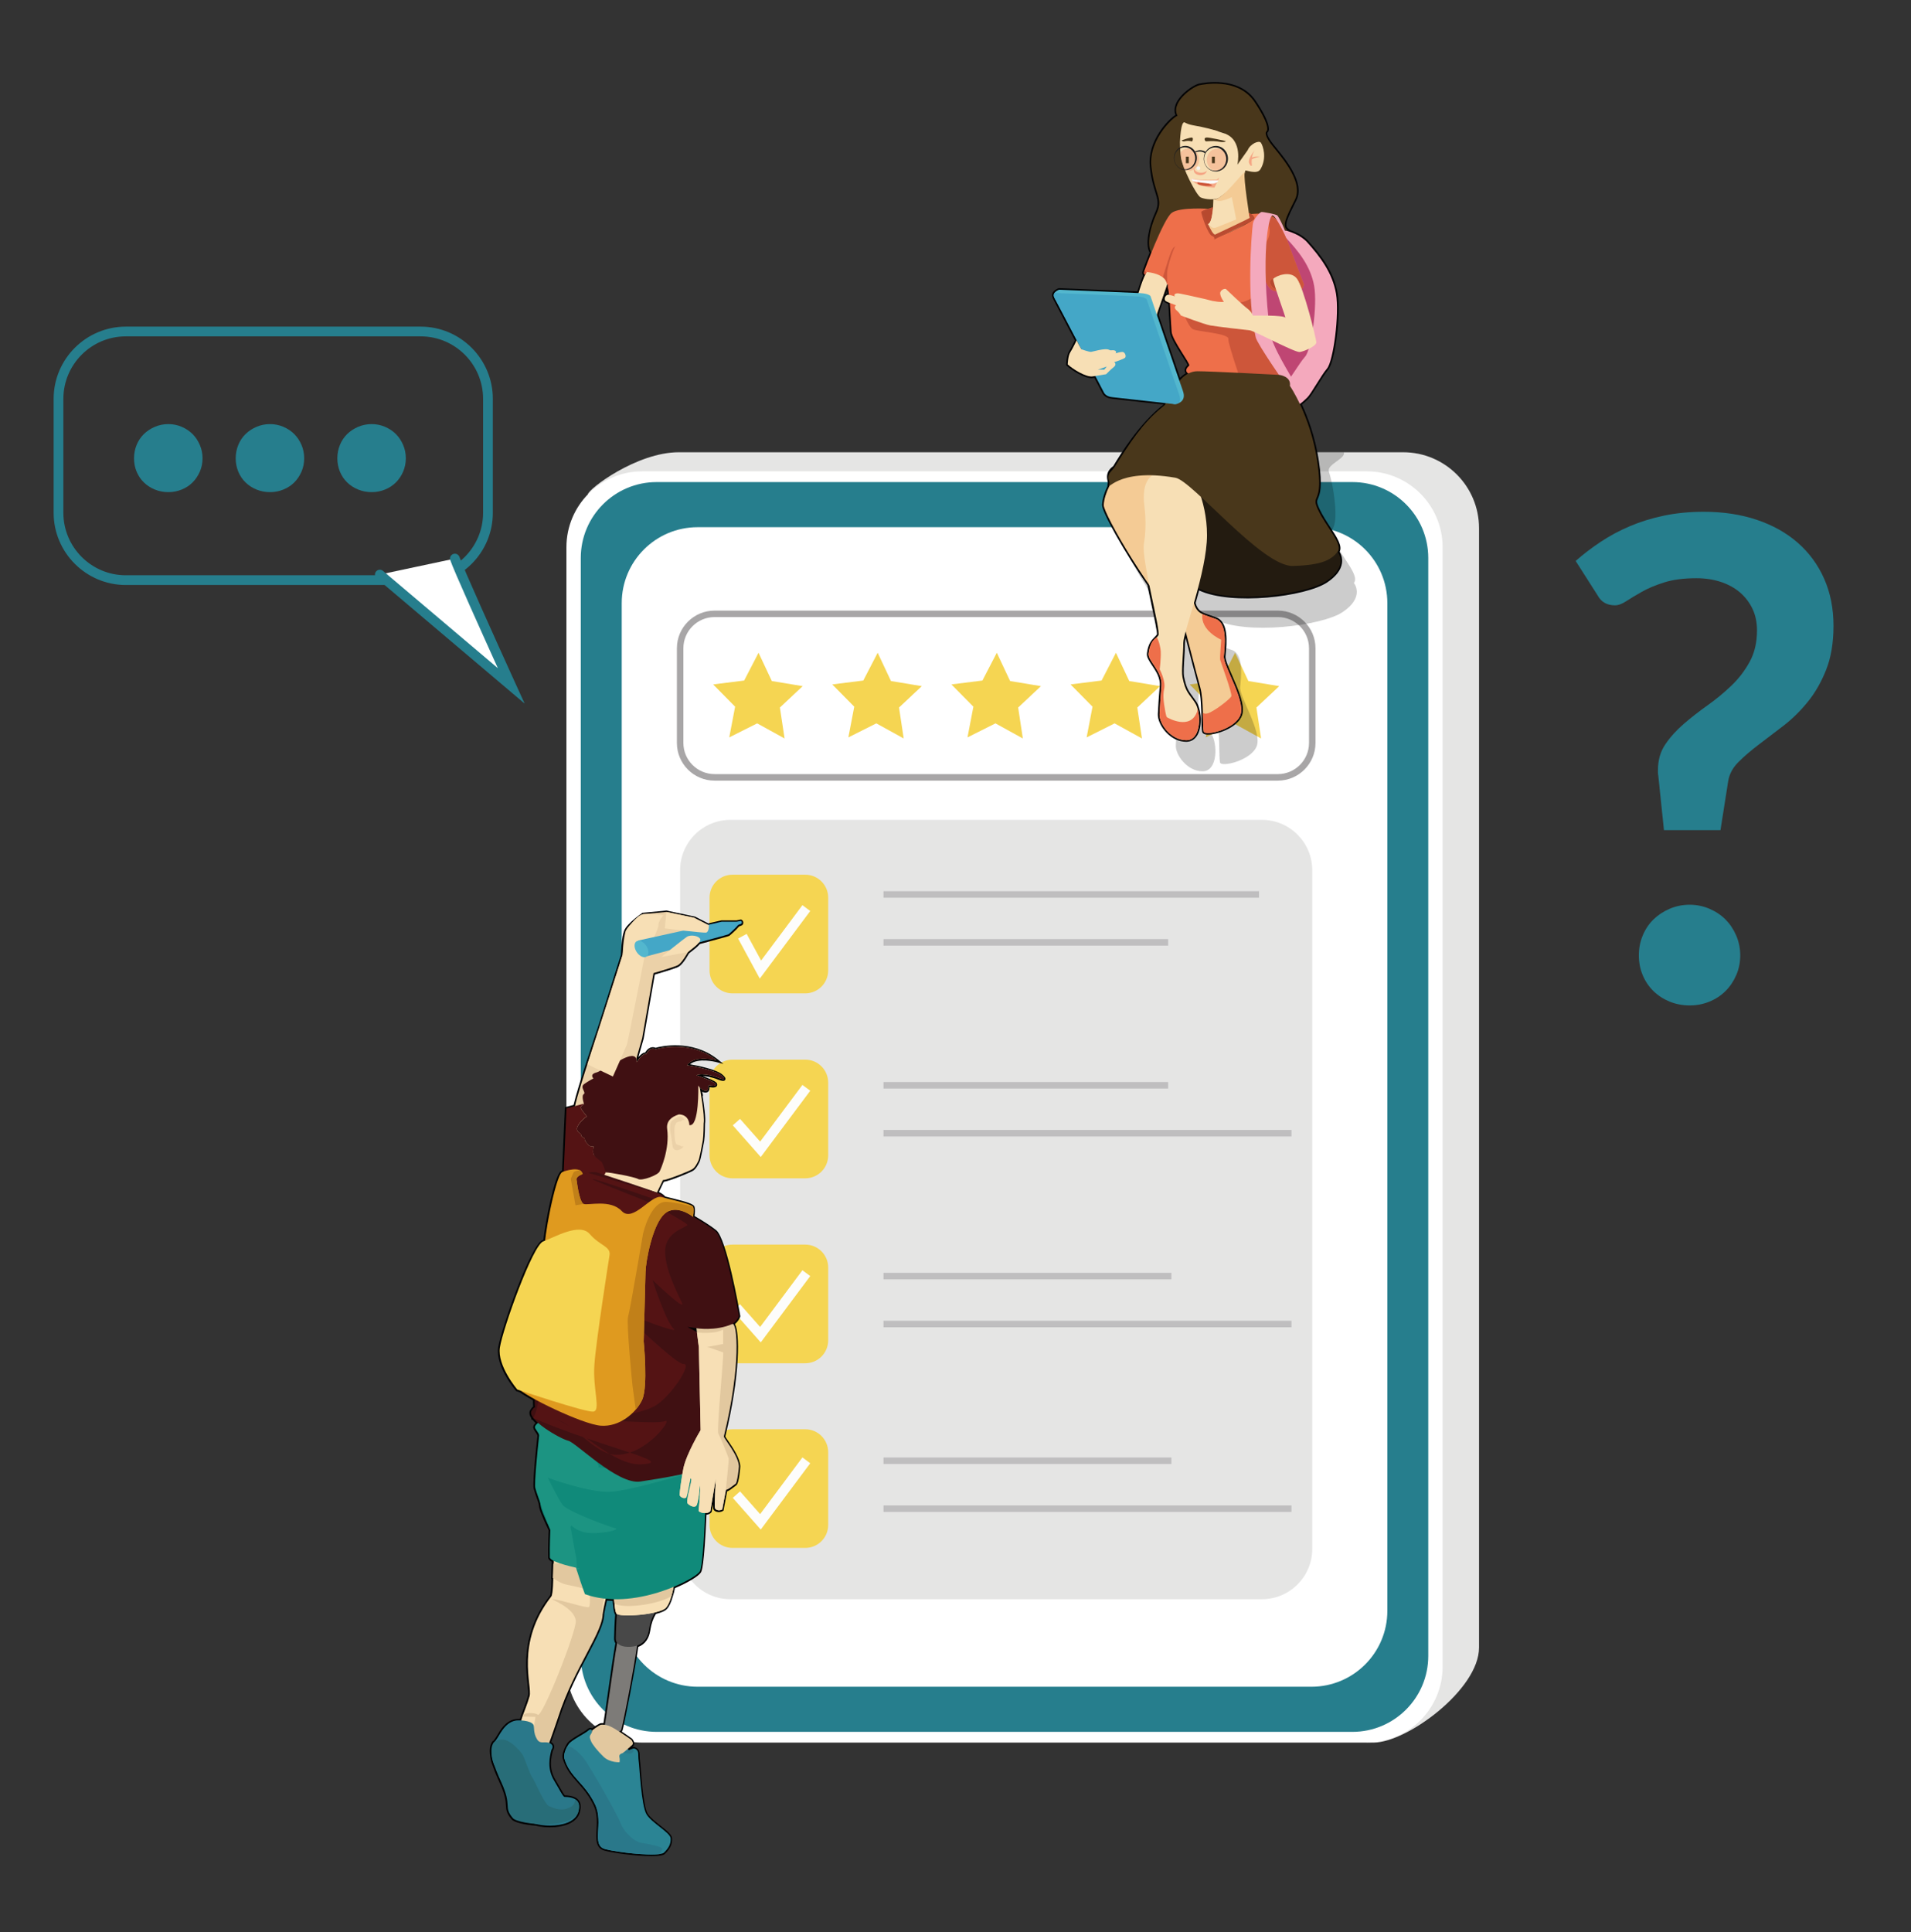 <?xml version="1.0" encoding="utf-8"?>
<!-- Generator: Adobe Illustrator 24.1.1, SVG Export Plug-In . SVG Version: 6.00 Build 0)  -->
<svg version="1.1" id="Layer_1" xmlns="http://www.w3.org/2000/svg" xmlns:xlink="http://www.w3.org/1999/xlink" x="0px" y="0px"
	 viewBox="0 0 588.86 595.28" style="enable-background:new 0 0 588.86 595.28;" xml:space="preserve">
<rect x="0" y="0" width="588.86" height="595.28" fill="#333333" stroke="none"/>
<style type="text/css">
	.st0{fill:#E5E5E4;}
	.st1{fill:#FFFFFF;}
	.st2{fill:#267E8D;}
	.st3{fill:#F5D552;}
	.st4{fill:#BFBEBF;}
	.st5{fill:#FDFDFB;}
	.st6{fill:#030304;}
	.st7{fill:#020203;}
	.st8{fill:#A8A6A7;}
	.st9{fill:#EBD1A8;}
	.st10{fill:#F7DFB5;}
	.st11{fill:#541314;}
	.st12{fill:#FAFAFA;}
	.st13{fill:#E2C89F;}
	.st14{fill:#7D7B78;}
	.st15{fill:#484848;}
	.st16{fill:#2B8494;}
	.st17{fill:#2A788A;}
	.st18{fill:#108A7A;}
	.st19{fill:#401012;}
	.st20{fill:#1C9482;}
	.st21{fill:#286D78;}
	.st22{fill:#DF9A1F;}
	.st23{fill:#C18019;}
	.st24{fill:#44A7C7;}
	.st25{fill:#53B7CE;}
	.st26{opacity:0.2;fill:#030304;}
	.st27{fill:#231B10;}
	.st28{fill:#F4CB95;}
	.st29{fill:#EE6F4A;}
	.st30{fill:#F5A685;}
	.st31{fill:#F4A9BD;}
	.st32{fill:#BF4673;}
	.st33{fill:#B7492E;}
	.st34{fill:#49371B;}
	.st35{opacity:0.5;fill:#F5A685;}
	.st36{fill:#1F1F1F;}
	.st37{fill:#F7F3F1;}
	.st38{fill:#BA4B31;}
	.st39{fill:#CD563A;}
	.st40{fill:#FAF8F8;}
</style>
<g>
	<g>
		<path class="st0" d="M423.24,536.87l-214.09-5.89c-12.92,0-23.39-10.47-23.39-23.39l-4.61-355.27c0.1-1.66,15.08-12.99,28-12.99
			h223.21c12.92,0,23.39,10.47,23.39,23.39v344.87C455.76,520.5,433.53,536.87,423.24,536.87z"/>
		<path class="st1" d="M421.15,536.87H197.93c-12.92,0-23.39-10.47-23.39-23.39V168.6c0-12.92,10.47-23.39,23.39-23.39h223.21
			c12.92,0,23.39,10.47,23.39,23.39v344.87C444.54,526.39,434.06,536.87,421.15,536.87z"/>
		<path class="st2" d="M416.72,533.56H202.35c-12.92,0-23.39-10.47-23.39-23.39V171.91c0-12.92,10.47-23.39,23.39-23.39h214.37
			c12.92,0,23.39,10.47,23.39,23.39v338.25C440.11,523.08,429.64,533.56,416.72,533.56z"/>
		<path class="st1" d="M404.11,519.66H214.97c-12.92,0-23.39-10.47-23.39-23.39V185.81c0-12.92,10.47-23.39,23.39-23.39h189.14
			c12.92,0,23.39,10.47,23.39,23.39v310.47C427.5,509.19,417.03,519.66,404.11,519.66z"/>
		<path class="st0" d="M388.85,492.69H225.08c-8.56,0-15.51-6.94-15.51-15.51V268.1c0-8.56,6.94-15.51,15.51-15.51h163.77
			c8.56,0,15.51,6.94,15.51,15.51v209.09C404.36,485.75,397.42,492.69,388.85,492.69z"/>
		<g>
			<path class="st3" d="M248.13,306.04h-22.42c-3.91,0-7.07-3.17-7.07-7.07v-22.42c0-3.91,3.17-7.07,7.07-7.07h22.42
				c3.91,0,7.07,3.17,7.07,7.07v22.42C255.2,302.87,252.04,306.04,248.13,306.04z"/>
			<path class="st3" d="M248.13,363.02h-22.42c-3.91,0-7.07-3.17-7.07-7.07v-22.42c0-3.91,3.17-7.07,7.07-7.07h22.42
				c3.91,0,7.07,3.17,7.07,7.07v22.42C255.2,359.86,252.04,363.02,248.13,363.02z"/>
			<path class="st3" d="M248.13,420h-22.42c-3.91,0-7.07-3.17-7.07-7.07v-22.42c0-3.91,3.17-7.07,7.07-7.07h22.42
				c3.91,0,7.07,3.17,7.07,7.07v22.42C255.2,416.84,252.04,420,248.13,420z"/>
			<g>
				<line class="st3" x1="272.25" y1="275.57" x2="387.97" y2="275.57"/>
				<rect x="272.25" y="274.57" class="st4" width="115.71" height="2"/>
			</g>
			<g>
				<line class="st3" x1="272.25" y1="290.33" x2="359.97" y2="290.33"/>
				<rect x="272.25" y="289.33" class="st4" width="87.71" height="2"/>
			</g>
			<g>
				<line class="st3" x1="272.25" y1="334.36" x2="359.97" y2="334.36"/>
				<rect x="272.25" y="333.36" class="st4" width="87.71" height="2"/>
			</g>
			<g>
				<line class="st3" x1="272.25" y1="349.12" x2="397.97" y2="349.12"/>
				<rect x="272.25" y="348.12" class="st4" width="125.71" height="2"/>
			</g>
			<g>
				<line class="st3" x1="272.25" y1="393.14" x2="360.97" y2="393.14"/>
				<rect x="272.25" y="392.14" class="st4" width="88.71" height="2"/>
			</g>
			<g>
				<line class="st3" x1="272.25" y1="407.91" x2="397.97" y2="407.91"/>
				<rect x="272.25" y="406.91" class="st4" width="125.71" height="2"/>
			</g>
			<path class="st3" d="M248.13,476.89h-22.42c-3.91,0-7.07-3.17-7.07-7.07V447.4c0-3.91,3.17-7.07,7.07-7.07h22.42
				c3.91,0,7.07,3.17,7.07,7.07v22.42C255.2,473.73,252.04,476.89,248.13,476.89z"/>
			<g>
				<line class="st3" x1="272.25" y1="450.03" x2="360.97" y2="450.03"/>
				<rect x="272.25" y="449.03" class="st4" width="88.71" height="2"/>
			</g>
			<g>
				<line class="st3" x1="272.25" y1="464.8" x2="397.97" y2="464.8"/>
				<rect x="272.25" y="463.8" class="st4" width="125.71" height="2"/>
			</g>
		</g>
		<polygon class="st5" points="234.12,301.49 227.44,289.15 230.08,287.72 234.53,295.93 247.26,278.87 249.67,280.67 		"/>
		<polygon class="st5" points="234.42,356.46 225.8,346.7 228.04,344.72 234.23,351.71 247.26,334.25 249.67,336.04 		"/>
		<polygon class="st5" points="234.42,413.57 225.8,403.81 228.04,401.82 234.23,408.82 247.26,391.35 249.67,393.14 		"/>
		<polygon class="st5" points="234.42,471.23 225.8,461.47 228.04,459.48 234.23,466.48 247.26,449.01 249.67,450.81 		"/>
		<g>
			<path class="st6" d="M201.37,299.81c0,0,5.69-1.62,7.4-2.38c0.99-0.44,2.3-2.46,3.23-4.09h0c0.09-0.16,2.46-1.77,3.42-2.99
				c4.86-1.3,8.93-2.41,9.07-2.51c0.26-0.18,2.03-1.73,2.95-2.84c0.09-0.11,0.96-0.36,1.04-0.46c0.22-0.31,0.07-0.7-0.19-0.81
				l-1.28,0.25h-4.64c0,0-1.83,0.43-4.15,0.96l-4.25-2.18l-8.62-1.8l-7.16,0.68c0,0-4.47,3.05-5.33,5.13c-0.86,2.08-1,7.42-1,7.42
				l-7.09,22.32c0,0-6.5,19.08-7.57,24.24c-1.43,0.38-2.62,0.7-2.62,0.7l-0.87,19.45c-0.24,0.09-0.43,0.16-0.51,0.21
				c-1.75,0.99-4.72,15.51-5.26,21.13c-0.19,0.08-0.38,0.15-0.55,0.21c-3.24,1.13-12.5,26.99-13.36,32.68
				c-0.87,5.69,5.36,12.96,5.36,12.96s0.38,0.13,1.04,0.35c0.99,0.73,2.52,1.65,4.35,2.65c-0.04,0.74-0.01,1.26,0.02,2.02
				c0.01,0.24,0.03,0.41,0.04,0.55c-0.15-0.08-0.45,0.06-1.02,1c-0.37,0.6-0.11,1.36,0.52,2.2c-0.01,0.01-0.02,0.03-0.02,0.05
				c0.03,0.01,0.06,0.03,0.09,0.04c0.36,0.47,0.84,0.95,1.4,1.44c-0.44,0.36-0.87,0.75-0.96,1.17c-0.15,0.68,1.37,1.97,1.29,2.73
				c-0.59,5.22-1.5,14.74-1.18,16.15c0.15,0.66,0.77,2.44,1.5,4.48c0.08,0.62,0.16,1.12,0.23,1.43c0.43,1.88,2.9,6.95,2.91,6.96l0,0
				c0,0-0.24,5.32-0.15,8.48c0.01,0.36,0.49,0.73,1.21,1.09l-0.03,0.86l-0.12,0l-0.15,4.38c0.04,0.03,0.08,0.05,0.12,0.08
				c0,0.42-0.07,4.99-0.59,5.65c-11.2,14.32-5.81,27.6-6.7,30.71c-0.95,3.33-2.16,5.75-2.56,7.5c-0.79-0.04-1.49-0.01-1.83,0.06
				c-3.46,0.69-4.95,4.76-5.98,6.01c-0.11,0.14-0.22,0.28-0.31,0.44c-0.12,0.08-0.24,0.15-0.35,0.24c-0.73,1.03-0.85,2.45-0.59,4.09
				c0.07,0.88,0.29,1.78,0.66,2.66c0.58,1.8,1.42,3.73,2.28,5.63c3.42,7.47,0.5,7.39,3.54,10.99c0.63,0.75,3.57,1.49,7.04,1.77
				c4.31,1.09,12.79,0.79,13.3-4.62c0,0,0.07-0.28,0.06-0.67c0.06-1.05-0.28-2.97-4.48-3.05c-0.48-0.01-1.64-2.43-3.19-4.98
				c-2.26-3.72-1.42-7.33-0.84-9.52c0,0,0.96-1.23-0.32-1.95c-0.13-0.07-0.26-0.13-0.39-0.17c0.77-2,2.72-7.77,2.72-7.77
				c4.89-15.3,13.87-26.26,13.75-32.12c0.04-0.15,0.08-0.29,0.1-0.43c0.22-1.4,0.57-2.79,0.85-4.09c0.86,0.09,1.73,0.14,2.59,0.15
				c0.03,0.46,0.07,0.91,0.11,1.33c0.12,1.47,0.32,2.67,0.59,3.07c0.03,0.05,0.09,0.09,0.16,0.14c-0.27,2.89-0.34,6.54-0.36,7.53
				c-0.01,0.53,0.14,0.98,0.43,1.36c-1.02,5.47-3.01,20.68-3.79,25.26c-0.61-0.08-1.15-0.06-1.32,0.01c-0.72,0.3-2.64,1.68-2.62,1.8
				c0.01,0.03,0,0.06,0,0.09c-0.11-0.63-0.67-0.58-1-0.27c-1.24,1.13-5.2,2.94-6.15,4.24c-0.16,0.22-0.32,0.48-0.47,0.74h0
				c0,0,0,0,0,0c-0.33,0.59-0.6,1.24-0.78,1.85c-0.02,0.06-0.04,0.13-0.05,0.19c-0.02,0.1-0.05,0.19-0.07,0.28
				c-0.02,0.09-0.04,0.18-0.05,0.26c-0.01,0.07-0.02,0.15-0.03,0.22c-0.01,0.1-0.02,0.2-0.02,0.29c0,0.05,0,0.1,0,0.15
				c0.01,0.14,0.02,0.26,0.05,0.37c0.16,0.59,0.37,1.14,0.58,1.65c0.1,0.24,0.21,0.48,0.33,0.71c0.25,0.51,0.52,0.99,0.82,1.44
				c0.36,0.55,0.74,1.06,1.15,1.56c0.41,0.5,0.84,0.99,1.28,1.48c1.76,1.98,3.72,4.06,5.34,7.48c2.73,5.77-1.34,12.54,3.08,13.72
				c0.21,0.06,0.45,0.11,0.7,0.17c0.04,0.01,0.07,0.02,0.11,0.03c0.24,0.05,0.5,0.11,0.78,0.16c0.05,0.01,0.1,0.02,0.15,0.03
				c0.28,0.05,0.57,0.11,0.88,0.16c0.04,0.01,0.08,0.01,0.12,0.02c0.31,0.05,0.63,0.11,0.97,0.16c0.02,0,0.03,0.01,0.05,0.01
				c0.34,0.05,0.7,0.11,1.06,0.16c0.04,0.01,0.09,0.01,0.13,0.02c0.36,0.05,0.73,0.1,1.11,0.15c0.04,0,0.07,0.01,0.11,0.01
				c1.2,0.15,2.45,0.28,3.67,0.38c0.01,0,0.03,0,0.04,0c3.94,0.32,7.57,0.32,8.29-0.38c1.4-1.36,2.15-2.65,2.05-4.41
				c-0.1-1.76-5.73-4.7-7.4-7.33c-1.66-2.63-2.19-14.71-2.46-16.51c-0.27-1.8,0.21-2.91-0.84-3.62c-0.62-0.42-1.2-0.08-1.2-0.08
				l-0.94,0.41c0,0-0.03-0.03-0.09-0.07c-0.08-0.07-0.2-0.17-0.33-0.31c0.65-0.56,1.27-1.12,1.4-1.24c0.57-0.52-0.2-1.49-0.29-1.61
				c-0.72-0.52-2.22-1.58-3.73-2.54c0.34-0.15,0.59-0.35,0.67-0.63c0.59-2.08,3.98-19.21,4.84-25.84c1.69-0.58,3.27-1.95,3.69-4.98
				c0.32-2.31,1.12-4.06,1.86-5.26c1.55-0.37,2.78-0.83,3.31-1.38c0.76-0.79,1.34-2.25,1.76-3.75l0,0c0.32-0.99,0.54-1.93,0.68-2.74
				c4.4-1.83,7.46-3.82,8.03-4.74c0.77-1.26,1.31-9.92,1.66-17.99c0.63-0.01,1.26-0.17,1.62-0.61l1.67-9.96c0,0-0.46,8.41-0.24,9.05
				s1.42,0.89,2.24,0.38c0,0,0.56-2.98,1.13-5.99c0.85-0.1,2.64-1.7,2.98-1.89c0.56-0.32,1.04-5.14,1.03-5.38
				c-0.15-3.51-4.76-8.71-4.64-9.23c5.4-22.05,4.12-35.26,2.61-34.61c1.68-1.16,2.02-2.48,2.02-2.48s-4.1-23.51-7.24-26.09
				c-1.55-1.27-4.27-2.98-6.9-4.51c0.01-0.05,0.02-0.12,0.04-0.24c0-0.02,0.01-0.03,0.01-0.06c0.04-0.32,0.1-0.82,0.12-1.32
				c0,0,0,0,0,0c0.01-0.32,0-0.65-0.03-0.93c0-0.01,0-0.03,0-0.04c-0.02-0.11-0.04-0.2-0.07-0.29c-0.01-0.03-0.01-0.07-0.02-0.1
				c0,0,0,0,0,0c0,0,0,0,0,0c-0.3-0.82-5.47-1.99-8.81-2.82c-0.12-0.15-0.27-0.3-0.43-0.45c0,0-0.01-0.01-0.01-0.01
				c-0.08-0.07-0.17-0.14-0.26-0.22c-0.01-0.01-0.02-0.02-0.03-0.03c-0.09-0.07-0.19-0.14-0.29-0.21c-0.01-0.01-0.03-0.02-0.04-0.03
				c-0.35-0.22-0.76-0.44-1.29-0.65l1.85-3.87c0.98,0.12,8.2-2.77,9.11-3.37s1.57-2.1,1.85-2.64c0.27-0.54,1.12-4.95,1.33-6.19
				c0.21-1.24,0.26-5.26,0.26-5.26c0.39-2.25-1-9.92-1.19-11c0,0.01,0.01,0.01,0.01,0.02c-0.02-0.1,1,1.07,1.99,0.92
				c0.99-0.15,0.23-1.78,0.94-1.67c0.27,0.04,0.65,0.1,1,0.11c0.12,0.01,0.24,0.01,0.34,0c0.22-0.01,0.41-0.05,0.52-0.13
				c0.12-0.08,0.17-0.2,0.1-0.38c-0.08-0.23-0.69-0.57-1.5-0.95c-1.78-0.82-4.49-1.77-4.49-1.77c0.27-0.11,0.57-0.19,0.89-0.23
				c0.32-0.05,0.66-0.06,1.01-0.05c0.35,0.01,0.7,0.04,1.05,0.08c0.7,0.09,1.38,0.23,1.94,0.37c0.28,0.07,0.53,0.14,0.75,0.2
				c0.42,0.12,0.68,0.22,0.68,0.22s3.7,1.62,1.53-0.38c-2.18-1.99-10.71-3.26-10.71-3.26c2.23-3.33,9.1-1.54,9.1-1.54
				c-8.44-6.65-18.79-3.36-18.79-3.36c-0.44-0.23-0.84-0.26-1.19-0.17c-0.18,0.05-0.34,0.12-0.49,0.21
				c-0.23,0.14-0.43,0.32-0.6,0.51c-0.39,0.43-0.61,0.89-0.61,0.89c-0.07-0.02-0.15-0.03-0.22-0.02c-0.31,0.02-0.64,0.2-0.97,0.47
				c-0.33,0.27-0.65,0.61-0.93,0.94c-0.14,0.17-0.27,0.33-0.38,0.47c-0.28,0.37-0.45,0.64-0.45,0.64c0.01-0.15,0.01-0.28,0.01-0.41
				c-0.01-0.24-0.05-0.45-0.11-0.62l1.82-6.36L201.37,299.81z M213.16,374.61c-0.73-0.42-1.44-0.82-2.11-1.19
				C211.99,373.82,212.74,374.31,213.16,374.61z M214.6,409.2l0.15,1.2l-2.92-1.59c0,0,1.85,0.31,3.99,0.54
				C215.06,409.28,214.6,409.2,214.6,409.2z"/>
			<path class="st7" d="M200.76,571.85c-1.24,0-2.73-0.07-4.48-0.21c-1.23-0.1-2.47-0.23-3.73-0.39l-0.11-0.01
				c-0.38-0.05-0.75-0.1-1.11-0.15l-0.14-0.02c-0.36-0.05-0.72-0.1-1.07-0.16c-0.38-0.06-0.71-0.11-1.02-0.17l-0.12-0.02
				c-0.31-0.05-0.6-0.11-0.89-0.16l-0.16-0.03c-0.27-0.05-0.53-0.11-0.78-0.16l-0.11-0.03c-0.26-0.06-0.5-0.12-0.72-0.17
				c-2.81-0.75-2.66-3.5-2.5-6.4c0.13-2.39,0.28-5.09-0.9-7.59c-1.49-3.14-3.24-5.1-4.93-6.99l-0.33-0.37
				c-0.45-0.5-0.88-0.99-1.29-1.5c-0.46-0.56-0.85-1.09-1.18-1.6c-0.3-0.46-0.58-0.94-0.85-1.5c-0.12-0.24-0.23-0.49-0.34-0.74
				c-0.26-0.61-0.45-1.15-0.61-1.71c-0.04-0.14-0.06-0.3-0.07-0.49c0-0.05,0-0.1,0-0.15c0-0.14,0.01-0.25,0.02-0.37
				c0.01-0.08,0.02-0.16,0.03-0.24c0.02-0.1,0.03-0.19,0.05-0.29c0.02-0.1,0.04-0.2,0.07-0.3l0.05-0.16c0.2-0.71,0.49-1.38,0.83-2
				c0.16-0.28,0.32-0.55,0.5-0.79c0.61-0.83,2.17-1.75,3.68-2.65c1.05-0.62,2.04-1.21,2.53-1.66c0.34-0.31,0.79-0.42,1.17-0.3
				c0.07,0.02,0.13,0.05,0.19,0.09c0.83-0.71,2.39-1.49,2.41-1.5c0.27-0.11,0.74-0.11,1.1-0.09c0.34-2.06,0.86-5.72,1.41-9.58
				c0.79-5.54,1.68-11.81,2.27-15.03c-0.28-0.44-0.41-0.94-0.4-1.49l0.01-0.41c0.03-1.32,0.1-4.35,0.33-6.89
				c-0.02-0.02-0.03-0.04-0.05-0.07c-0.11-0.17-0.45-0.67-0.67-3.31c-0.03-0.28-0.06-0.58-0.08-0.88c-0.57-0.02-1.15-0.05-1.73-0.1
				l-0.13,0.56c-0.23,1-0.46,2.03-0.63,3.07c-0.02,0.13-0.05,0.27-0.09,0.41c0.02,3.06-2.23,7.33-5.08,12.73
				c-2.8,5.3-6.27,11.89-8.7,19.48c-0.02,0.06-1.72,5.08-2.56,7.36c0.62,0.34,0.82,0.8,0.89,1.12c0.13,0.66-0.2,1.25-0.36,1.48
				c-0.51,1.93-1.39,5.44,0.81,9.05c0.49,0.8,0.94,1.6,1.34,2.31c0.58,1.02,1.24,2.18,1.52,2.43c1.96,0.05,3.35,0.51,4.14,1.36
				c0.54,0.59,0.79,1.33,0.74,2.22c0.02,0.41-0.07,0.74-0.08,0.77c-0.13,1.48-0.89,2.76-2.24,3.71c-2.87,2.02-8.15,2.16-11.67,1.27
				c-2.98-0.23-6.45-0.92-7.3-1.93c-1.6-1.9-1.66-2.9-1.74-4.28c-0.08-1.32-0.18-3.12-1.87-6.82c-0.79-1.73-1.68-3.76-2.31-5.68
				c-0.37-0.86-0.61-1.81-0.69-2.77c-0.3-1.89-0.08-3.35,0.68-4.42l0.1-0.1c0.09-0.07,0.2-0.14,0.3-0.21
				c0.09-0.14,0.19-0.27,0.29-0.39c0.21-0.26,0.47-0.69,0.77-1.19c1.04-1.76,2.62-4.42,5.5-4.99c0.34-0.07,0.92-0.1,1.54-0.08
				c0.21-0.77,0.55-1.65,0.93-2.64c0.49-1.29,1.05-2.75,1.54-4.47c0.18-0.64,0.04-1.95-0.14-3.6c-0.61-5.66-1.75-16.19,6.92-27.28
				c0.23-0.34,0.43-2.55,0.48-5.09l-0.12-0.09l0.17-5.11l0.12,0l0-0.08c-0.82-0.45-1.19-0.88-1.2-1.38
				c-0.08-2.87,0.11-7.56,0.15-8.39c-0.53-1.09-2.5-5.22-2.89-6.95c-0.07-0.32-0.15-0.81-0.23-1.42c-0.87-2.41-1.36-3.88-1.5-4.48
				c-0.44-1.94,1.15-16.17,1.17-16.32c0.02-0.19-0.35-0.73-0.58-1.05c-0.42-0.61-0.82-1.18-0.7-1.73c0.09-0.41,0.37-0.77,0.69-1.08
				c-0.37-0.35-0.69-0.7-0.96-1.02l-0.41-0.17l0.1-0.25c-0.68-0.99-0.81-1.84-0.38-2.53c0.2-0.32,0.52-0.85,0.92-1.11
				c0-0.05-0.01-0.1-0.01-0.15l-0.01-0.16c-0.03-0.58-0.05-1.03-0.03-1.59c-1.74-0.96-3.14-1.82-4.07-2.49l-1.1-0.37l-0.09-0.1
				c-0.26-0.3-6.37-7.52-5.48-13.36c0.83-5.44,10.06-31.81,13.69-33.07c0.08-0.03,0.16-0.06,0.25-0.09
				c0.53-5.04,3.37-20.03,5.48-21.22c0.05-0.03,0.15-0.07,0.27-0.12l0.87-19.49l2.68-0.72c1.23-5.51,7.26-23.23,7.52-23.99
				l7.06-22.24c0.02-0.67,0.2-5.5,1.04-7.53c0.91-2.19,5.32-5.22,5.51-5.35l0.11-0.07l7.36-0.7l8.82,1.86l4.09,2.09l4.08-0.94h4.64
				l1.33-0.27l0.14,0.06c0.27,0.11,0.48,0.36,0.56,0.65c0.09,0.31,0.03,0.64-0.16,0.91c-0.12,0.17-0.3,0.24-0.73,0.4
				c-0.14,0.05-0.28,0.1-0.37,0.14c-0.96,1.15-2.72,2.69-3.01,2.88c-0.12,0.08-0.26,0.17-9.07,2.53c-0.73,0.87-2.01,1.85-2.79,2.45
				c-0.27,0.21-0.47,0.35-0.54,0.42c-1.35,2.38-2.51,3.82-3.4,4.22c-1.52,0.68-5.95,1.97-7.17,2.32l-3.43,19.74l-1.63,5.71
				c0.3-0.35,0.59-0.63,0.86-0.85c0.44-0.36,0.85-0.55,1.23-0.58c0.12-0.19,0.29-0.45,0.52-0.71c0.22-0.25,0.46-0.45,0.71-0.6
				c0.2-0.13,0.42-0.22,0.63-0.27c0.45-0.12,0.91-0.08,1.36,0.12c1.49-0.41,11.14-2.73,19.05,3.5l1.87,1.48l-2.31-0.6
				c-0.06-0.02-5.57-1.41-8.01,0.71c2.29,0.39,8.22,1.54,10.07,3.24c0.56,0.51,1.08,1.06,0.75,1.57c-0.15,0.23-0.44,0.67-2.81-0.36
				l0,0c0,0-0.25-0.08-0.63-0.2c-0.21-0.06-0.45-0.13-0.73-0.2c-0.67-0.17-1.3-0.29-1.88-0.36c-0.28-0.03-0.56-0.06-0.84-0.07
				c0.86,0.33,1.85,0.72,2.65,1.1c1.32,0.61,1.66,0.93,1.76,1.24c0.13,0.38,0.02,0.75-0.3,0.96c-0.19,0.13-0.44,0.19-0.78,0.21
				c-0.12,0.01-0.25,0.01-0.39,0c-0.29-0.01-0.59-0.05-0.84-0.09c0,0.05-0.01,0.1-0.01,0.14c-0.02,0.44-0.06,1.35-1,1.5
				c-0.45,0.07-0.89-0.06-1.27-0.24l0.35,1.44l-0.25-0.38c0.46,2.83,1.08,7.18,0.79,8.84c0.01,0.08-0.04,3.99-0.26,5.26
				c-0.09,0.53-1.03,5.64-1.38,6.33l-0.09,0.19c-0.35,0.71-1,2.03-1.93,2.65c-0.72,0.48-7.11,3.15-9.06,3.43l-1.5,3.14
				c0.32,0.15,0.61,0.31,0.89,0.48c0.16,0.1,0.26,0.18,0.36,0.26c0.14,0.11,0.23,0.19,0.32,0.27c0.14,0.13,0.27,0.25,0.38,0.38
				l1.16,0.29c5.53,1.36,7.54,1.98,7.84,2.81l0.04,0.13c0.03,0.11,0.06,0.22,0.08,0.36c0.04,0.34,0.06,0.68,0.04,1.06
				c-0.02,0.51-0.07,1.01-0.12,1.35c2.18,1.27,5,3.01,6.68,4.38c3.19,2.62,6.99,23.96,7.41,26.39l0.02,0.11l-0.03,0.1
				c-0.01,0.05-0.32,1.19-1.65,2.32c1.49,2.44,1.75,15.37-2.96,34.65c0.11,0.24,0.54,0.86,0.92,1.41c1.35,1.96,3.6,5.25,3.71,7.79
				c0,0.05-0.34,5.3-1.28,5.84c-0.08,0.05-0.25,0.18-0.46,0.35c-0.85,0.67-1.67,1.28-2.33,1.52l-1.11,5.9l-0.19,0.12
				c-0.59,0.36-1.39,0.45-2.05,0.21c-0.47-0.17-0.8-0.47-0.93-0.86c-0.06-0.17-0.08-0.69-0.08-1.42l-0.4,2.37l-0.08,0.1
				c-0.34,0.42-0.86,0.68-1.52,0.76c-0.7,16.13-1.46,17.37-1.71,17.78c-0.7,1.14-4.05,3.16-8.01,4.83
				c-0.17,0.89-0.39,1.74-0.65,2.54c-0.52,1.87-1.16,3.2-1.88,3.95c-0.54,0.56-1.67,1.05-3.35,1.47c-0.87,1.46-1.44,3.11-1.69,4.89
				c-0.37,2.66-1.62,4.43-3.73,5.27c-0.92,6.91-4.26,23.66-4.81,25.61c-0.05,0.17-0.13,0.33-0.26,0.47
				c1.27,0.83,2.47,1.68,3.13,2.15l0.1,0.09c0.54,0.67,0.93,1.67,0.24,2.3c-0.05,0.04-0.16,0.14-0.3,0.27
				c0.34-0.1,0.88-0.11,1.4,0.24c0.92,0.62,0.94,1.52,0.95,2.47c0.01,0.44,0.02,0.93,0.1,1.49c0.07,0.43,0.14,1.37,0.24,2.67
				c0.33,4.1,0.93,11.73,2.15,13.64c0.74,1.16,2.4,2.47,3.87,3.63c1.97,1.55,3.53,2.78,3.6,3.93c0.11,1.76-0.55,3.2-2.2,4.8
				C204.45,571.6,203.05,571.85,200.76,571.85z M192.67,570.26c1.24,0.15,2.47,0.28,3.65,0.38c5.62,0.46,7.63,0.07,7.94-0.23
				c1.44-1.39,1.98-2.56,1.9-4.02c-0.04-0.71-1.73-2.04-3.22-3.21c-1.61-1.27-3.27-2.58-4.1-3.88c-1.24-1.96-1.84-8.31-2.3-14.1
				c-0.1-1.23-0.17-2.2-0.23-2.6c-0.09-0.62-0.1-1.15-0.11-1.62c-0.02-0.95-0.04-1.34-0.51-1.66c-0.34-0.23-0.64-0.08-0.67-0.06
				l-1.26,0.55l-0.33-0.27c-0.09-0.07-0.22-0.19-0.37-0.34l-0.37-0.38l0.4-0.35c0.64-0.56,1.26-1.11,1.4-1.24
				c0.14-0.13-0.08-0.58-0.31-0.88c-0.77-0.55-2.21-1.57-3.65-2.48l-0.8-0.51l0.87-0.37c0.21-0.09,0.35-0.2,0.38-0.3
				c0.56-1.97,3.96-19.09,4.82-25.77l0.04-0.31l0.29-0.1c1.9-0.65,3.03-2.19,3.36-4.57c0.28-1.99,0.93-3.83,1.93-5.46l0.11-0.18
				l0.2-0.05c2.11-0.5,2.83-0.99,3.07-1.24c0.6-0.62,1.16-1.84,1.64-3.54c0.28-0.86,0.5-1.75,0.67-2.69l0.05-0.27l0.25-0.11
				c4.59-1.91,7.36-3.84,7.79-4.54c0.27-0.44,0.96-3.04,1.58-17.75l0.02-0.47l0.48,0c0.31,0,0.84-0.05,1.15-0.34l1.64-9.81
				l0.99,0.11c-0.22,3.92-0.38,8.37-0.26,8.88c0.03,0.07,0.15,0.17,0.31,0.22c0.26,0.09,0.65,0.11,1-0.03l1.15-6.11l0.37-0.04
				c0.49-0.06,1.69-1,2.21-1.4c0.27-0.21,0.48-0.37,0.58-0.43c0.3-0.43,0.77-4.39,0.78-4.94c-0.1-2.24-2.25-5.38-3.53-7.25
				c-0.96-1.4-1.18-1.74-1.09-2.11c5.12-20.89,4.1-33.19,3.08-34.05c0.03,0.02,0.13,0.05,0.22,0.02l-0.48-0.87
				c1.25-0.86,1.68-1.82,1.79-2.11c-1.15-6.58-4.6-23.66-7.04-25.66c-1.32-1.09-3.75-2.67-6.84-4.46l-0.3-0.17l0.05-0.27l-0.14,0.22
				c-0.72-0.42-1.43-0.81-2.1-1.19l0.44-0.9c0.79,0.34,1.44,0.73,1.91,1.04c0.03-0.25,0.05-0.53,0.06-0.81
				c0.01-0.33,0-0.61-0.03-0.85c-0.02-0.12-0.04-0.19-0.06-0.26l-0.01-0.04c-0.54-0.59-4.83-1.64-7.15-2.21l-1.48-0.37l-0.1-0.12
				c-0.11-0.13-0.24-0.27-0.38-0.4c-0.08-0.07-0.16-0.14-0.24-0.2c-0.11-0.08-0.2-0.15-0.29-0.21c-0.39-0.25-0.78-0.45-1.24-0.63
				l-0.5-0.2l2.24-4.68l0.36,0.04c0.01,0,0.02,0,0.03,0c0.94,0,7.74-2.63,8.75-3.3c0.7-0.46,1.29-1.67,1.58-2.25l0.1-0.2
				c0.21-0.42,1-4.37,1.29-6.05c0.2-1.19,0.25-5.14,0.25-5.18c0.39-2.25-1.02-10.03-1.19-10.91l-0.07-0.31l0.01-0.01l-0.33-1.78
				l1.23,1.65c0.04,0.03,0.07,0.06,0.1,0.08c0.23,0.2,0.92,0.81,1.46,0.72c0.08-0.01,0.13-0.04,0.15-0.56
				c0.02-0.34,0.03-0.72,0.33-0.96c0.11-0.09,0.31-0.2,0.61-0.15c0.25,0.04,0.61,0.09,0.95,0.11c0.07,0,0.15,0.01,0.22,0
				c-0.18-0.11-0.49-0.28-0.98-0.51c-1.58-0.73-3.96-1.58-4.43-1.74l-0.11-0.04l-0.1-0.09l-0.53-0.53l0.69-0.29
				c0.3-0.12,0.64-0.21,1.01-0.26c0.33-0.05,0.69-0.07,1.08-0.06c0.37,0.01,0.74,0.04,1.1,0.08c0.62,0.08,1.29,0.21,2,0.38
				c0.29,0.07,0.55,0.15,0.76,0.21c0.44,0.13,0.71,0.23,0.71,0.23c0.3,0.13,0.6,0.25,0.88,0.35c-1.88-1.49-8.03-2.68-10.3-3.02
				l-0.78-0.12l0.44-0.66c1.56-2.33,5.04-2.4,7.37-2.14c-7.74-4.69-16.39-2.03-16.49-2l-0.2,0.06l-0.19-0.1
				c-0.29-0.16-0.56-0.2-0.83-0.13c-0.12,0.03-0.24,0.08-0.36,0.16c-0.16,0.1-0.33,0.24-0.49,0.42c-0.33,0.37-0.53,0.77-0.53,0.77
				l-0.18,0.37l-0.4-0.1c0,0,0,0,0,0c-0.17,0-0.38,0.06-0.75,0.35c-0.26,0.21-0.55,0.5-0.86,0.87c-0.13,0.16-0.25,0.31-0.36,0.45
				c-0.26,0.35-0.43,0.6-0.43,0.61l-1.04,1.62l0.12-1.92c0.01-0.13,0.01-0.25,0.01-0.36c-0.01-0.18-0.03-0.35-0.08-0.49l-0.05-0.15
				l1.86-6.5l3.53-20.31l0.3-0.09c0.06-0.02,5.68-1.62,7.34-2.36c0.31-0.14,1.24-0.8,3-3.88c0.08-0.13,0.18-0.22,0.74-0.64
				c0.78-0.6,2.09-1.6,2.72-2.41l0.1-0.13l0.16-0.04c7.41-1.98,8.81-2.4,8.99-2.47c0.15-0.1,1.89-1.63,2.78-2.71
				c0.1-0.12,0.25-0.2,0.52-0.3l-0.46,0.09l-4.68,0.01l-4.27,0.99l-4.36-2.23l-8.48-1.77l-6.95,0.66c-1.28,0.89-4.41,3.29-5.05,4.84
				c-0.82,1.97-0.97,7.19-0.97,7.24l-0.02,0.14l-7.09,22.32c-0.07,0.2-6.51,19.12-7.56,24.19l-0.06,0.3l-2.56,0.69l-0.87,19.42
				l-0.32,0.11c-0.21,0.07-0.36,0.13-0.43,0.17c-1.33,0.75-4.37,14.06-5,20.75l-0.03,0.3l-0.28,0.11c-0.2,0.08-0.39,0.16-0.57,0.22
				c-2.75,0.96-12.07,25.94-13.04,32.28c-0.77,5.04,4.42,11.56,5.16,12.46l1.04,0.37c0.93,0.69,2.42,1.59,4.29,2.61l0.28,0.15
				l-0.02,0.32c-0.04,0.67-0.02,1.14,0.01,1.81l0.01,0.16c0.01,0.23,0.02,0.38,0.04,0.51l0.11,0.97l-0.67-0.38
				c-0.09,0.09-0.27,0.3-0.53,0.73c-0.27,0.45,0.11,1.13,0.49,1.63l0.07,0.09c0.33,0.42,0.78,0.88,1.33,1.38l0.44,0.39l-0.46,0.37
				c-0.23,0.19-0.72,0.59-0.78,0.89c-0.01,0.16,0.34,0.66,0.55,0.95c0.42,0.6,0.81,1.17,0.75,1.73c-0.66,5.89-1.47,14.74-1.19,15.99
				c0.09,0.39,0.41,1.46,1.48,4.42l0.03,0.11c0.07,0.59,0.15,1.09,0.22,1.38c0.39,1.72,2.61,6.32,2.86,6.84l0.06,0.11l0,0.17
				c-0.04,0.9-0.23,5.56-0.15,8.41l0,0c0,0,0.09,0.24,0.94,0.66l0.29,0.14l-0.06,1.65l-0.12,0l-0.12,3.65l0.11,0.33
				c-0.02,1.92-0.14,5.25-0.69,5.95c-8.43,10.77-7.31,21.04-6.72,26.56c0.2,1.83,0.34,3.15,0.11,3.98c-0.5,1.77-1.07,3.25-1.57,4.56
				c-0.43,1.13-0.81,2.12-0.99,2.91l-0.09,0.41l-0.42-0.02c-0.78-0.04-1.43-0.01-1.7,0.05c-2.44,0.48-3.82,2.82-4.83,4.52
				c-0.32,0.53-0.59,1-0.85,1.32c-0.1,0.12-0.19,0.25-0.28,0.39l-0.15,0.15c-0.12,0.08-0.2,0.13-0.26,0.17
				c-0.56,0.84-0.71,2.04-0.46,3.66c0.07,0.89,0.28,1.74,0.63,2.54c0.62,1.92,1.5,3.92,2.28,5.62c1.77,3.87,1.88,5.79,1.96,7.18
				c0.07,1.28,0.12,2.05,1.5,3.69c0.46,0.54,3.15,1.31,6.69,1.59c3.38,0.85,8.31,0.75,10.93-1.1c1.1-0.77,1.72-1.8,1.83-3.07
				c0.01-0.08,0.07-0.3,0.06-0.61c0.04-0.66-0.12-1.14-0.47-1.53c-0.61-0.66-1.79-1.01-3.52-1.04c-0.59-0.01-1.02-0.71-2.28-2.93
				c-0.4-0.7-0.84-1.49-1.33-2.28c-2.45-4.03-1.4-8-0.9-9.91l0.09-0.18c0.08-0.11,0.29-0.46,0.23-0.76
				c-0.01-0.06-0.05-0.25-0.4-0.44c-0.11-0.06-0.21-0.1-0.32-0.14l-0.48-0.17l0.18-0.47c0.76-1.96,2.69-7.7,2.71-7.75
				c2.45-7.67,5.95-14.3,8.77-19.64c2.8-5.31,5.02-9.51,4.96-12.32l0-0.07l0.02-0.07c0.04-0.13,0.07-0.25,0.09-0.37
				c0.17-1.07,0.41-2.12,0.64-3.13l0.32-1.42l0.44,0.04c0.86,0.08,1.72,0.14,2.55,0.15l0.46,0.01l0.03,0.46
				c0.03,0.45,0.06,0.89,0.11,1.31c0.19,2.28,0.46,2.77,0.51,2.84l0.25,0.17l-0.02,0.3c-0.24,2.56-0.32,5.73-0.35,7.08l-0.01,0.42
				c-0.01,0.4,0.1,0.74,0.33,1.04l0.13,0.18l-0.04,0.22c-0.58,3.13-1.5,9.54-2.3,15.19c-0.59,4.17-1.16,8.11-1.49,10.06l-0.08,0.47
				l-0.48-0.06c-0.57-0.07-0.98-0.05-1.08-0.02c-0.59,0.24-2.19,1.38-2.39,1.61l-0.17-0.16l-0.73,0.06c-0.01-0.07-0.03-0.1-0.03-0.1
				c0.01,0.02-0.07,0.04-0.14,0.11c-0.56,0.52-1.6,1.13-2.7,1.78c-1.36,0.81-2.9,1.72-3.39,2.38c-0.15,0.21-0.3,0.44-0.43,0.69
				c-0.31,0.55-0.57,1.17-0.73,1.75l-0.05,0.18c-0.02,0.09-0.04,0.17-0.06,0.26c-0.02,0.08-0.03,0.16-0.05,0.24l-0.03,0.19
				c-0.01,0.09-0.01,0.17-0.01,0.25l-0.5,0.14l0.5-0.02c0,0.11,0.02,0.2,0.03,0.26c0.14,0.51,0.32,1.02,0.56,1.59
				c0.1,0.24,0.2,0.47,0.31,0.69c0.26,0.52,0.51,0.97,0.79,1.39c0.32,0.48,0.68,0.98,1.12,1.52c0.4,0.5,0.83,0.98,1.26,1.47
				l0.33,0.37c1.66,1.86,3.54,3.96,5.09,7.23c1.29,2.72,1.13,5.69,0.99,8.07c-0.17,3.18-0.17,4.86,1.76,5.38
				c0.21,0.06,0.44,0.11,0.68,0.17l0,0.51l0.11-0.49c0.24,0.05,0.49,0.11,0.76,0.16l0.15,0.03c0.28,0.05,0.57,0.11,0.87,0.16
				l0.03,0.51l0.08-0.49c0.31,0.05,0.63,0.11,0.96,0.16c0.39,0.06,0.75,0.11,1.11,0.17l0.06,0.51l0.07-0.5
				c0.36,0.05,0.73,0.1,1.1,0.15l0.04,0.51L192.67,570.26z M174.1,553.11L174.1,553.11L174.1,553.11z M215.37,411.31l-6.37-3.48
				l2.92,0.49c0.01,0,0.88,0.15,2.1,0.31l0-0.03l0.64,0.11c0.39,0.05,0.8,0.1,1.22,0.14l-0.09,1c-0.23-0.02-0.43-0.04-0.61-0.06
				L215.37,411.31z"/>
		</g>
		<g>
			<g>
				<path class="st1" d="M393.76,239.5H220.18c-5.86,0-10.6-4.75-10.6-10.6v-29.18c0-5.86,4.75-10.6,10.6-10.6h173.58
					c5.86,0,10.6,4.75,10.6,10.6v29.18C404.36,234.75,399.61,239.5,393.76,239.5z"/>
				<path class="st8" d="M393.76,240.5H220.18c-6.4,0-11.6-5.21-11.6-11.6v-29.18c0-6.4,5.21-11.6,11.6-11.6h173.58
					c6.4,0,11.6,5.21,11.6,11.6v29.18C405.36,235.29,400.15,240.5,393.76,240.5z M220.18,190.11c-5.29,0-9.6,4.31-9.6,9.6v29.18
					c0,5.29,4.31,9.6,9.6,9.6h173.58c5.29,0,9.6-4.31,9.6-9.6v-29.18c0-5.29-4.31-9.6-9.6-9.6H220.18z"/>
			</g>
			<g>
				<polygon class="st3" points="241.76,227.51 233.32,222.86 224.71,227.18 226.52,217.72 219.75,210.86 229.31,209.66 
					233.74,201.1 237.84,209.82 247.34,211.39 240.32,217.98 				"/>
				<polygon class="st3" points="278.47,227.51 270.03,222.86 261.42,227.18 263.23,217.72 256.46,210.86 266.02,209.66 
					270.45,201.1 274.55,209.82 284.05,211.39 277.03,217.98 				"/>
				<polygon class="st3" points="315.18,227.51 306.74,222.86 298.13,227.18 299.94,217.72 293.17,210.86 302.73,209.66 
					307.16,201.1 311.26,209.82 320.76,211.39 313.74,217.98 				"/>
				<polygon class="st3" points="351.89,227.51 343.45,222.86 334.84,227.18 336.65,217.72 329.88,210.86 339.44,209.66 
					343.87,201.1 347.97,209.82 357.47,211.39 350.45,217.98 				"/>
				<polygon class="st3" points="388.6,227.51 380.16,222.86 371.55,227.18 373.36,217.72 366.59,210.86 376.15,209.66 
					380.58,201.1 384.68,209.82 394.18,211.39 387.16,217.98 				"/>
			</g>
		</g>
		<g>
			<path class="st9" d="M177.14,342.02c-1.09,0.07,7.63-25.52,7.63-25.52l7.09-22.32c0,0,0.14-5.34,1-7.42s5.33-5.13,5.33-5.13
				l7.16-0.68l8.62,1.8v4.66l-4.66,2.41l3.85,1.33c0,0-2.68,5.5-4.39,6.27c-1.71,0.76-7.4,2.38-7.4,2.38l-3.49,20.05l-7.41,25.95
				C190.47,345.81,188.1,341.36,177.14,342.02z"/>
			<path class="st10" d="M166.13,432.6c0,0,1.15,7.2,0.7,9c-0.45,1.8-0.7,4.82-0.7,4.82s7.66,6.21,10.34,6.21s13.07-7.5,13.07-7.5
				s-9.86-6.09-10.39-5.88C178.62,439.46,166.13,432.6,166.13,432.6z"/>
			<path class="st11" d="M181.86,339.51c-1.06,0.26-7.29,1.93-7.29,1.93l-1.1,24.68c1.26,1.54,16.31,8.31,16.31,8.31
				s7.85-23.23,8.35-27.03s-2.85-4.46-2.85-4.46S187.37,338.17,181.86,339.51z"/>
			<g>
				<g>
					<path class="st12" d="M214.99,355.73c0,0-0.55,1.83-0.86,2.42c-0.31,0.59-6.66-0.99-6.71-1.4c-0.05-0.41,0.39-3.62,0.66-3.7
						C208.35,352.97,214.99,355.73,214.99,355.73z"/>
					<path class="st10" d="M163.19,522.55c0.88-3.11-4.5-16.39,6.7-30.71c0.54-0.69,0.59-5.69,0.59-5.69l0.21-6.28
						c0,0,15.06,5.71,16.07,7.71c1.02,2-0.4,5.52-0.96,9.06c-0.86,5.51-17.92,19.2-17.96,35.7c0,0,0.88,1.71-0.53,2.57
						s-3.33,2.66-6.54-2.72C159.74,530.48,161.77,527.53,163.19,522.55z"/>
					<path class="st13" d="M174.84,488.26c-1.61-0.31-3.15-1.16-4.49-2.15l0.15-4.38l4.51-0.11c4.53,1.85,10.97,4.66,11.63,5.95
						c1.02,2-1.32,5.49-0.96,9.06c0.59,5.75-8.72,16.88-13.73,32.55c0,0-2.23,6.61-2.86,8.13c-1.03,2.5-6.93,5.01-5.06-2.07
						l0.96-6.3l-3.92-0.09c-0.04-1.46,3.93-1.25,4.62-0.56c1.29,1.29,11.94-25.64,11.73-28.86c-0.27-4.11-7.96-6.78-7.25-6.76
						c2.38,0.06,10.77,2.99,11.32,2.41c0.55-0.58,0.14-5.11,0.14-5.11S179.53,489.17,174.84,488.26z"/>
					<g>
						<path class="st14" d="M196.44,504.42c0.6,1.09-4.26,25.88-4.98,28.41c-0.43,1.51-5.82,0.94-5.35-0.14
							c0.48-1.09,3.68-26.48,4.49-28.42S196.44,504.42,196.44,504.42z"/>
						<path class="st15" d="M203.39,494.79c0,0-2.74,2.42-3.4,7.22c-0.66,4.8-4.25,5.43-6.57,5.36s-3.72-1-3.68-2.6
							s0.18-10.16,1.15-11.21C191.85,492.52,203.39,494.79,203.39,494.79z"/>
						<path class="st10" d="M207.89,486.53c0,0-0.72,6.76-2.73,8.85s-14.35,3-15.21,1.73s-0.97-10.55-0.42-11.07
							C190.08,485.51,206.37,484.97,207.89,486.53z"/>
						<path class="st10" d="M207.89,486.53c0,0-0.72,6.76-2.73,8.85s-14.35,3-15.21,1.73s-0.97-10.55-0.42-11.07
							C190.08,485.51,206.37,484.97,207.89,486.53z"/>
						<path class="st13" d="M207.89,486.53c0,0-0.1,2.41-0.97,5.1c-2.49,2.17-13.91,4.32-17.56,2.44c-0.34-3.19-0.23-7.65,0.17-8.03
							C190.08,485.51,206.37,484.97,207.89,486.53z"/>
						<g>
							<path class="st16" d="M195.96,538.9c1.05,0.7,0.56,1.81,0.84,3.62c0.27,1.8,0.8,13.88,2.46,16.51
								c1.66,2.63,7.29,5.57,7.4,7.33c0.1,1.76-0.64,3.04-2.05,4.41c-1.4,1.36-13.85,0.07-18.15-1.08
								c-4.42-1.18-0.35-7.95-3.08-13.72c-3.24-6.84-7.84-8.34-9.5-14.34c-0.26-0.94,0.46-3.06,1.41-4.36s4.91-3.11,6.15-4.24
								c0.34-0.31,0.93-0.36,1.01,0.32c0.08,0.65,1.86-1.6,2.58-1.9c0.29-0.12,1.58-0.09,2.54,0.28c2.33,0.91,4.72,5.25,4.72,5.25
								s0.61-0.55,0,0c-0.61,0.55,1.54,2.26,1.54,2.26l0.94-0.41C194.77,538.82,195.34,538.48,195.96,538.9z"/>
							<path class="st17" d="M191.79,540.14c-0.28,0.2,1.16-2.08,1.16-2.08l0.14-0.19c-0.48,0.43,0.73,1.36,0.73,1.36l0.81-0.35
								c0.13-0.06,0.57,0.22,0.62,0.46c0.05,0.24-0.53,0.86-0.82,0.94C194.15,540.37,192.07,539.94,191.79,540.14z"/>
							<path class="st13" d="M194.52,535.99c0.1,0.12,0.86,1.09,0.29,1.61c-0.29,0.26-2.8,2.51-3.02,2.54
								c-0.23,0.03-1.13,0.33-0.93,1.15c0.2,0.81,0.05,1.63,0.05,1.63s-2.97,0.16-4.89-1.66c-1.92-1.82-3.54-3.92-3.86-4.75
								c-0.32-0.83-0.67-1.35-0.13-2.17c0.14-0.22,0.5-0.7,0.41-1.14c-0.02-0.12,1.89-1.5,2.62-1.8c0.29-0.12,1.58-0.09,2.54,0.28
								C189.49,532.43,193.23,535.07,194.52,535.99z"/>
							<path class="st17" d="M173.87,541.62c-0.22-0.78,0.24-2.36,0.95-3.62c1.57-0.13,4.01,2.34,5.22,3.94
								c1.49,1.97,9.75,16.12,11.14,19.64c1.39,3.52,4.77,5.93,6.33,6.17c1.56,0.24,7.15,1.16,6.55,2.01
								c-0.2,0.28-0.38,0.81-0.58,1.41c-3.49,0.6-13.3-0.5-17.02-1.5c-4.42-1.18-0.35-7.95-3.08-13.72
								C180.14,549.11,175.53,547.62,173.87,541.62z"/>
						</g>
					</g>
					<path class="st18" d="M177.11,481.36c0,0-4.28-1.09-4.4-2.32c-0.4-4.27-3.12-7.75-3.12-7.75s-2.48-5.08-2.91-6.96
						s-1.16-9.92,0.4-14.79c1.56-4.87,50.67,2.14,50.67,2.14s-0.63,30.03-2.12,32.46s-20.55,12.38-35.39,6.99
						C180.24,491.14,177.52,483.68,177.11,481.36"/>
					<path class="st10" d="M215.61,334.96c0,0,1.64,8.72,1.22,11.14c0,0-0.05,4.02-0.26,5.26c-0.21,1.24-1.06,5.65-1.33,6.19
						c-0.27,0.54-0.94,2.04-1.85,2.64c-0.91,0.6-8.13,3.49-9.11,3.37l-1.85,3.87l-16.41-5.17c0,0,2.08-2.86,0.77-3.87
						s-3.69-2.12-3.94-2.9c-0.25-0.78,0.06-2.29,0.06-2.29s-1.17,0.24-1.77-0.67c0,0-0.96-0.92-0.94-1.54
						c0.02-0.62-1.23-0.66-1.13-1.28c0.11-0.62-1.41-0.75-1.28-2.09c0.12-1.33,2.59-3.5,2.95-3.58s-1.99-2.28-1.8-2.9
						s1.01-0.95,1.01-0.95s-0.91-2.61-0.09-3.12c0.82-0.51-1.28-2.08,0.08-3.07c1.36-0.99,2.9-1.76,2.9-1.76s-1.31-1.22,0.85-1.82
						c2.16-0.6,3.74-3.05,5.24-2.39c0,0,7.52-5.51,7.22-0.79c0,0,1.8-2.81,2.95-2.51c0,0,1.13-2.38,2.89-1.44
						c0,0,10.35-3.29,18.79,3.36c0,0-6.87-1.79-9.1,1.54c0,0,8.53,1.27,10.71,3.26c2.18,1.99-1.53,0.38-1.53,0.38
						s-4.15-1.48-6.32-0.59c0,0,5.74,2,5.99,2.72c0.25,0.72-1.26,0.5-1.97,0.39c-0.71-0.11,0.05,1.52-0.94,1.67
						C216.65,336.18,215.61,334.96,215.61,334.96z"/>
					<path class="st19" d="M180.76,344.05c0.36-0.08-1.99-2.28-1.8-2.9c0.19-0.62,1.01-0.95,1.01-0.95s-0.91-2.61-0.09-3.12
						c0.82-0.51-1.28-2.08,0.08-3.07c1.36-0.99,2.9-1.76,2.9-1.76s-1.31-1.22,0.85-1.82c2.16-0.6,3.74-3.05,5.24-2.39
						c0,0,7.52-5.51,7.22-0.79c0,0,1.8-2.81,2.95-2.51c0,0,1.13-2.38,2.89-1.44c0,0,10.35-3.29,18.79,3.36c0,0-6.87-1.79-9.1,1.54
						c0,0,8.53,1.27,10.71,3.26c2.18,1.99-1.53,0.38-1.53,0.38s-4.15-1.48-6.32-0.59c0,0,5.74,2,5.99,2.72
						c0.25,0.72-1.26,0.5-1.97,0.39c-0.71-0.11,0.05,1.52-0.94,1.67c-0.99,0.15-2.01-1.02-1.99-0.92c-0.28-0.39-0.47-0.66-0.47-0.66
						s0.34,12.88-2.76,12.17c0,0,0.09-3.2-3.23-3.29c-2.46,0.79-3.92,2.19-3.61,4.51c0.82,6.18-1.94,12.3-2.33,13.09
						c-0.57,1.14-5.46,2.96-6.6,2.31c-1.14-0.66-8.91-2.11-9.98-2.04c-0.06-0.3-1.04-3.06-1.35-3.3c-1.31-1.02-2.22-1.62-2.47-2.4
						c-0.25-0.78,0.06-2.29,0.06-2.29s-1.17,0.24-1.77-0.67c0,0-0.96-0.92-0.94-1.54c0.02-0.62-1.23-0.66-1.13-1.28
						c0.11-0.62-1.41-0.75-1.28-2.09C177.93,346.3,180.4,344.13,180.76,344.05z"/>
					<path class="st18" d="M176.89,484.88"/>
					<path class="st20" d="M170.18,441.23c4.69,1.5,15.19,9,14.2,10.8c-0.2,0.36,30.91,0.83,30.91,0.83s-20.4,6.44-27.25,6.73
						c-6.84,0.29-19.22-4.32-19.22-4.32s2.93,6.14,4.53,8.33c1.61,2.18,15.51,7.2,16.33,7.22c0.82,0.02-0.02,1.19-6.09,1.5
						c-6.07,0.31-7.42-2.82-7.67-2.24c-0.25,0.57,0.07,1.37,0.07,1.37s1.42,7.98,1.59,8.52l0.26,4.13c-0.34-1.11,0.8-0.28,0.69-0.9
						c0,0-9.05-1.8-9.1-3.41c-0.09-3.17,0.15-8.48,0.15-8.48s-4.21-10.99-4.63-12.87c-0.32-1.41,0.59-10.93,1.18-16.15
						c0.09-0.76-1.43-2.05-1.29-2.73c0.19-0.9,1.86-1.62,2.08-2.31C167.18,436.45,166.65,438.66,170.18,441.23z"/>
					<path class="st19" d="M215.29,410.69l-3.45-1.89c0,0,6.3,1.05,9.14,0.71c5.85-0.71,6.72-4.09,6.72-4.09s-4.1-23.51-7.24-26.09
						c-3.14-2.58-11.11-6.96-13.35-7.97c-2.23-1.01-1.45-2.67-4.68-3.93c-3.23-1.26-16.83-5.66-18.36-6.19
						c-1.53-0.53-5.13,0.46-5.5,0.92c-0.37,0.46-3.77,3.2-4.62,3.65c-0.84,0.45-1.54,17.82-2.87,27.72
						c-6.51,37.67-6.44,36.11-6.29,39.56c0.11,2.5,0.63-1.09-0.98,1.55c-1.62,2.63,8.78,8.62,11.26,9.22
						c2.48,0.6,15.3,13.65,22.24,12.58s18.05-2.82,20.43-4.76c2.37-1.94,0.9-7.07,0.59-8.55s-2.48-7.43-2.29-7.78
						c0.19-0.35,1.98-0.48,2.21-2.44C218.48,430.97,216.88,413.41,215.29,410.69z"/>
					<path class="st13" d="M225.67,407.91c1.51-0.65,2.79,12.56-2.61,34.61c-0.13,0.52,4.48,5.73,4.64,9.23
						c0.01,0.24-0.47,5.06-1.03,5.38c-0.41,0.24-2.99,2.57-3.38,1.71c-0.42-0.94,1.39-5.08,1.36-4.94
						c-0.55,2.92-2.09,11.11-2.09,11.11c-0.82,0.51-2.02,0.26-2.24-0.38s0.24-9.05,0.24-9.05l-1.67,9.96
						c-0.88,1.08-3.39,0.54-3.61-0.11c-0.08-0.22,0.34-2.63,0.34-4.18c0-0.7,0.3-2.91,0.03-3.64c0,0-0.35,5.64-1.17,6.35
						c-0.82,0.7-2.48-0.48-2.65-0.88c-0.44-1.03,1.51-7.07,1.17-7.47c-0.18-0.22-0.05,0.02-0.18-0.22c-0.11-0.18-1,5.72-1.42,6.01
						c-0.61,0.42-1.93-0.18-1.97-0.87c-0.04-0.64,0.68-5.92,1.17-8.22c0.96-4.52,5.3-11.71,5.3-11.71l-0.55-25.54l-0.75-5.86
						C214.6,409.2,220.38,410.21,225.67,407.91z"/>
					<path class="st11" d="M197.46,451.14c11.78-0.54-11.78-5.05-33.15-14.25c1.58-2.66,2.16-8.82,2.05-11.31
						c-0.11-2.5,0.79-24.06,0.79-24.06c0.31-2.32,1.01-22.88,2.11-25.85c0,0,4.26-9.62,4.7-9.85c0.84-0.45,4.25-3.2,4.62-3.65
						c0.2-0.24,1.32-0.64,2.55-0.88l22.25,6.59c2.14,1.18,1.75,2.59,3.73,3.49c0,0-19.32-6.84-23.93-8.02
						c-4.61-1.18,17.22,7.01,18.49,7.87c1.26,0.87,9.94,5.46,10.16,6.14c0.22,0.68-6.71,1.92-6.87,7.87
						c-0.16,5.94,4.04,13.49,5.21,16.23c1.18,2.74-9.12-7.11-9.12-7.11s4.26,13.16,6.59,15.06c1.97,1.6-11.75-3.09-17.68-6.72
						c5.59,5.18,18.62,17.75,20.72,17.55c2.86-0.27-4.34,10.72-9.4,13.2c-4.67,2.29-14.97,3.82-18.78,3.79
						c4.29,0.31,20.21,1.53,22.41,0.61c2.71-1.14-6.19,11.11-15.68,10.32c-6.13-0.51-12.46-9.45-17.66-10.73
						C178.51,439.93,189.02,451.53,197.46,451.14z"/>
					<g>
						<path class="st17" d="M164.37,531.37c-0.84-1.39-4.62-1.46-5.57-1.27c-3.46,0.69-4.95,4.76-5.98,6.01
							c-1.88,2.29-1.99,7.35,1.64,10.48c7.07,6.09,5.29,10.67,8.32,14.27c1.67,1.98,14.96,3.26,15.6-3.55
							c-0.17,0.03,1.38-3.62-4.42-3.72c-0.48-0.01-1.64-2.43-3.19-4.98c-2.26-3.72-1.42-7.33-0.84-9.52c0,0,0.96-1.23-0.32-1.95
							c-1.67-0.93-3.06,0.45-4.13-1.3C164.22,533.76,164.74,532,164.37,531.37z"/>
						<path class="st21" d="M154.51,549.17c-2.19-4.8-4.19-9.79-2.36-12.38c0.64-0.51,1.49-0.91,2.56-0.89
							c2.82,0.05,5.98,4.05,6.49,5c0.51,0.95,2.17,5.95,2.73,6.52s4.14,9.23,5.47,9.08c0,0,3.11,1.73,5.68,0.54
							c0.65-0.3,2.17-0.75,2.05-2.58c1.75,1.1,1.25,2.84,1.25,2.84c-0.65,6.81-18.67,4.84-20.34,2.85
							C155.01,556.56,157.92,556.64,154.51,549.17z"/>
					</g>
					<path class="st10" d="M224.54,449.41c-0.11-0.64-2.68-6.86-3.21-7.82c-0.54-0.96,1.82-24.96,1.5-24.96
						c-0.32,0-4.5-1.71-5.08-1.61c-0.58,0.11,5.08-0.96,5.08-0.96v-4.45c-2.13,1.27-6.16,1.08-8.06,0.91l0.58,4.55l0.55,25.54
						c0,0-4.34,7.18-5.3,11.71c-0.49,2.3-1.21,7.58-1.17,8.22c0.04,0.68,1.36,1.28,1.97,0.87c0.42-0.29,1.32-6.19,1.42-6.01
						c0.14,0.24,0,0,0.18,0.22c0.34,0.41-1.61,6.44-1.17,7.47c0.17,0.4,1.83,1.59,2.65,0.88c0.82-0.7,1.17-6.35,1.17-6.35
						c0.27,0.74-0.03,2.95-0.03,3.64c0,1.55-0.42,3.96-0.34,4.18c0.22,0.65,2.73,1.19,3.61,0.11l1.67-9.96c0,0-0.46,8.41-0.24,9.05
						c0.22,0.65,1.42,0.89,2.24,0.38c0,0,0.52-2.79,1.07-5.7C224.11,454.75,224.6,449.75,224.54,449.41z"/>
				</g>
				<g>
					<path class="st22" d="M213.55,374.89c0,0-5.16-4.22-8.81-0.9c-3.66,3.31-5.74,14.37-5.83,17.91
						c-0.09,3.54-0.57,21.37-0.57,21.37s1.41,13.95-0.48,18.01s-7,8.38-12.7,7.96c-5.7-0.42-23.66-9.17-25.73-11.69
						c-2.07-2.52,0.03-14.46,0.46-17.01s9.97-21.76,8.08-26.17c-0.67-1.56,3.17-22.07,5.26-23.25c0.58-0.33,5.91-2.08,6.26,0.61
						c0,0-1.97,0.65-1.84,1.68c0.39,3.07,1.15,7.13,2.21,7.51c1.41,0.51,8.25-1.52,11.72,2.18c3.47,3.7,9.06-5.15,12.25-4.31
						c3.19,0.84,9.46,2.16,9.79,3.07S213.55,374.89,213.55,374.89z"/>
					<path class="st3" d="M187.82,386.77c-0.18,1.07-4.1,25.95-4.66,33.6c-0.56,7.65,2.11,14.33-0.39,14.53s-23.37-6.81-23.37-6.81
						s-6.23-7.27-5.36-12.96s10.12-31.55,13.36-32.68s11.22-5.91,14.33-2.26C184.84,383.83,188.28,383.95,187.82,386.77z"/>
					<path class="st23" d="M193.54,405.68c0.59-1.9,4.61-25.61,4.61-25.61s2.27-10.05,7.22-9.8c2.74,0.14,5.93,0.91,8.23,1.57
						c0.33,0.91-0.05,3.05-0.05,3.05s-5.16-4.22-8.81-0.9c-3.66,3.31-5.74,14.37-5.83,17.91c-0.09,3.54-0.57,21.37-0.57,21.37
						s1.41,13.95-0.48,18.01c-0.47,1-1.13,2.02-1.95,2.98l-0.97-6.98C194.92,427.27,192.95,407.59,193.54,405.68z"/>
					<path class="st23" d="M177.33,371.34l-1.45-8.16c0,0,0.51-1.29,0.89-1.99c0.16-0.29,0.99-0.53,1.93-0.7
						c0.36,0.18,0.66,0.85,0.91,1.19c0,0-2.11,0.68-1.98,1.71c0.39,3.07,1.15,7.13,2.21,7.51c0,0,0.01,0,0.01,0L177.33,371.34z"/>
				</g>
			</g>
			<path class="st9" d="M211.2,345.35c0,0-0.91-1.45-1.63-1.37c-0.72,0.08-2.65,1.17-2.89,1.83c-0.24,0.66-0.32,2.43,0,3.63
				c0.32,1.21,0.43,3.7,0.74,4.26c0.31,0.56,1.04,0.93,2.16,0.38c1.12-0.54,0.96-1.04,0.96-1.04s-0.21,0.39-0.78,0
				c-0.57-0.39-1.3-0.11-1.6-1.03c-0.3-0.92-0.51-4.75-0.11-5.31c0.32-1.37,1.39-1.02,2.01-1.37
				C210.21,345.11,210.74,344.71,211.2,345.35z"/>
			<path class="st10" d="M204.4,281.95c0,0-1.61,1.93-1.5,3.11c0.11,1.18-4.31,9.75-4.31,9.75s-5.12,26.25-5.44,27.1
				s-4.29,9.75-4.29,9.75l-7.87-3.76l10.86-33.71l1-7.42c0,0,3.29-4.94,5.33-5.13C200.24,281.45,204.4,281.95,204.4,281.95z"/>
			<g>
				<path class="st24" d="M208.79,287.09c0.75-0.12,13.58-3.12,13.58-3.12h4.64l1.28-0.25c0.26,0.11,0.41,0.5,0.19,0.81
					c-0.07,0.1-0.94,0.35-1.04,0.46c-0.92,1.11-2.69,2.67-2.95,2.84c-0.37,0.25-25.91,6.97-25.91,6.97l-1.96-5.03L208.79,287.09z"/>
				
					<ellipse transform="matrix(0.833 -0.554 0.554 0.833 -128.813 158.337)" class="st25" cx="197.55" cy="292.28" rx="1.76" ry="2.81"/>
			</g>
			<path class="st10" d="M212,293.34c0.12-0.22,4.22-2.95,3.79-4c-0.43-1.05-3-1.46-4.13-0.72c-1.13,0.74-7.88,6.2-7.88,6.2
				L212,293.34z"/>
			<path class="st10" d="M213.97,282.76l4.5,2.3c0,0,0,2.04-0.86,2.25c-0.86,0.21-12.75-1.29-12.75-1.29l0.48-5.07L213.97,282.76z"
				/>
		</g>
		<g>
			<path class="st26" d="M411.21,166.71c-2.53-5.36,1.84-1.04-0.29-15.09c-0.37-2.44-0.87-4.52-1.45-6.41
				c-0.64-2.11,5.34-3.98,4.61-5.89h-50.94c-1.9,5.75-1.09,6.19-4.79,9.04c-1.59-0.47-2.61-0.75-2.61-0.75s-2.37,2.26-4.87,5.48
				c-0.57,0.33-1.17,0.68-1.82,1.05c-3.94,2.27-1.92,3.41-2.17,4.41c-0.14,0.58-0.17,0.76,0.02,0.69c-0.98,1.96-1.67,3.98-1.78,5.9
				c-0.11,1.75,6.58,13.94,13.94,24.53c1.53,7.57,3.33,14.98,2.89,15.65c-0.85,1.29-2.53,1.77-3.01,5.63
				c-0.28,2.21,4.34,5.46,3.97,9.96s-0.44,5.87-0.59,8.68c-0.16,2.89,3.45,8.04,8.24,8.04s4.62-8.68,2.68-11.57
				c-1.94-2.89-2.93-3.21-3.86-7.88c-0.39-1.96,0.28-7.29,0.26-10.51c0-0.63,0.28-1.87,0.73-3.53c0.88,3.41,3.61,14.03,4.52,17.25
				c1.08,3.86,0.68,11.89,1.04,13.5c0.36,1.61,9.82-0.64,11.36-5.14s-5.4-15.11-5.15-18s1.22-10.09-2.48-11.47
				c-3.7-1.38-5.31-1.38-6.43-3.96c-0.09-0.21-0.19-0.55-0.31-0.99c0.42-1.47,0.85-3.01,1.26-4.58c9.62,5.07,33.18,2.06,39.5-2.15
				c7.07-4.71,3.5-9,3.5-9C419.02,177.37,413.74,172.06,411.21,166.71z"/>
			<g>
				<g>
					<path class="st10" d="M412.17,170.03c1.83-2.24-3.45-7.55-5.99-12.9c-2.53-5.36,1.84-1.04-0.29-15.09
						c-1.13-7.47-3.44-13.52-5.35-17.57c0.99-0.66,1.76-1.5,2.27-1.96c1.14-1.04,4.22-6.74,6.12-8.98
						c1.9-2.25,3.86-16.64,2.76-23.04c-1.09-6.4-4.84-11.34-8.88-15.83c-1.67-1.86-4.23-2.97-6.66-3.64l0.57-0.1
						c-1.73-1.27-0.69-3.46,2.3-9.39c2.99-5.93-5.41-14.45-7.6-17.47c-2.19-3.02-1.15-3.58-1.15-3.58s1.61-1.12-3.69-9.05
						c-5.3-7.94-16.72-5.2-16.72-5.2c-1.48,0-8.76,4.64-7.24,8.96c0.07,0.2,0.18,0.39,0.3,0.58l-0.02-0.01
						c-0.28-0.57-9.03,6.71-8.11,15.53c0.92,8.81,3.8,9.73,1.61,14.46c-2.01,4.35-3.14,9.85-1.61,12.05
						c-1.27,3.12-2.21,5.68-2.3,5.97c-0.08,0.26-0.03,0.68,0.27,1.16c-0.6,1.26-1.28,3.21-1.96,5.37
						c-4.51-0.22-24.47-1.01-24.47-1.01s-2.38,0.8-1.44,2.45c0,0,0.01,0.01,0.01,0.01c0.06,0.16,0.15,0.34,0.26,0.54
						c0.24,0.43,4.05,7.71,7.77,14.82c0,0,0,0,0,0c-0.56-0.91-1.17-2.24-1.17-2.24s-1.22,2.55-1.95,3.68s-0.8,3.75-0.8,3.75
						c1.53,1.45,5.68,4.01,7.65,3.71c0.28-0.04,0.57-0.09,0.86-0.13c1.57,3,2.64,5.06,2.64,5.06s0.5,1.28,2.57,1.47
						c1.19,0.11,12.86,1.42,17.14,1.91c-9.87,7.13-16.8,20.69-17.26,20.96c-0.57,0.33,2.23-2.13,1.59-1.76
						c-3.94,2.27-2.09,4.51-2.33,5.51c-0.14,0.58-0.17,0.76,0.02,0.69c-0.98,1.96-1.67,3.98-1.78,5.9
						c-0.11,1.75,6.58,13.94,13.94,24.53c1.53,7.57,3.33,14.98,2.89,15.65c-0.85,1.29-2.53,1.77-3.01,5.63
						c-0.28,2.21,4.34,5.46,3.97,9.96s-0.44,5.87-0.59,8.68c-0.16,2.89,3.45,8.04,8.24,8.04s4.62-8.68,2.68-11.57
						c-1.94-2.89-2.93-3.21-3.86-7.88c-0.39-1.96,0.28-7.29,0.26-10.51c0-0.63,0.28-1.87,0.73-3.53c0.88,3.41,3.61,14.03,4.52,17.25
						c1.08,3.86,0.68,11.89,1.04,13.5s9.82-0.64,11.36-5.14c1.54-4.5-5.4-15.11-5.15-18c0.26-2.89,1.22-10.09-2.48-11.47
						c-3.7-1.38-5.31-1.38-6.43-3.96c-0.09-0.21-0.19-0.55-0.31-0.99c0.42-1.47,0.85-3.01,1.26-4.58c9.62,5.07,33.18,2.06,39.5-2.15
						C415.73,174.31,412.17,170.03,412.17,170.03z M375.11,40.38c0.86,0.22,1.62,0.46,2.2,0.74
						C376.5,40.83,375.78,40.6,375.11,40.38z M363.42,117.37c-1.69-4.91-4.87-14.25-6.94-20.32l0.39-1.39
						c-0.28,0.34,1.61-4.37,2.81-8c0.11-0.01,0.19-0.03,0.23-0.06c-0.07,0.2-0.16,0.72-0.05,1.06c0.14,0.43,0.26,1.22,0.37,2.19
						c-0.25-0.03-0.47-0.02-0.61,0.05c-0.58,0.27-0.92,1.22-0.58,1.67c0.14,0.19,0.75,0.48,1.41,0.75c0.25,3.3,0.42,7.29,0.56,8.91
						c0.23,2.65,5.89,9.94,5.43,10.4c-0.44,0.44-1.67,1.45-0.27,2.47C364.93,115.73,364,116.67,363.42,117.37z"/>
					<path class="st6" d="M365.53,228.54c-2.21,0-4.4-1.03-6.17-2.9c-1.66-1.75-2.67-3.98-2.58-5.67l0.03-0.61
						c0.13-2.44,0.21-3.91,0.56-8.08c0.2-2.44-1.17-4.49-2.38-6.3c-0.92-1.38-1.72-2.57-1.58-3.68c0.37-3.01,1.47-4.11,2.34-4.99
						c0.29-0.3,0.55-0.55,0.74-0.85c0.15-0.58-0.78-4.94-1.68-9.16c-0.41-1.9-0.84-3.95-1.26-6.01
						c-6.93-9.98-14.1-22.68-13.97-24.76c0.11-1.73,0.67-3.67,1.68-5.77c-0.06-0.23,0.01-0.53,0.1-0.91
						c0.03-0.13-0.03-0.43-0.08-0.71c-0.22-1.08-0.57-2.82,1.76-4.54c0.01-0.02,0.02-0.04,0.04-0.06
						c2.19-3.62,7.87-12.99,15.46-18.92c-5.23-0.59-14.81-1.66-15.88-1.76c-2.35-0.22-2.96-1.72-2.99-1.78l-2.45-4.69l-0.5,0.08
						c-2.29,0.36-6.69-2.53-8.06-3.84l-0.16-0.15l0.01-0.22c0.01-0.28,0.11-2.8,0.88-4c0.57-0.89,1.5-2.76,1.81-3.4
						c-4.12-7.87-6.3-12.02-6.47-12.34c-0.13-0.22-0.22-0.42-0.29-0.6h0c-0.35-0.68-0.28-1.21-0.15-1.54
						c0.4-1.05,1.74-1.53,1.89-1.58l0.09-0.03l0.09,0c0.19,0.01,18.98,0.76,24.09,0.99c0.66-2.1,1.25-3.72,1.76-4.83
						c-0.24-0.47-0.3-0.94-0.19-1.33c0.1-0.32,1.01-2.78,2.22-5.78c-1.45-2.53-0.27-8.03,1.71-12.31c1.2-2.59,0.78-3.94,0.02-6.38
						c-0.54-1.74-1.29-4.12-1.67-7.82c-0.82-7.88,5.72-14.58,7.9-15.88c-0.01-0.03-0.03-0.07-0.04-0.1
						c-0.52-1.47-0.17-3.13,1.01-4.81c1.82-2.57,5.31-4.75,6.63-4.82c0.87-0.19,11.96-2.43,17.2,5.42c5.17,7.74,4.03,9.41,3.55,9.74
						l0,0c0,0-0.35,0.65,1.27,2.88c0.34,0.47,0.83,1.07,1.41,1.77c3.11,3.82,8.91,10.92,6.24,16.21c-2.89,5.73-3.82,7.76-2.45,8.76
						l0.58,0.43c2.44,0.83,4.31,1.97,5.59,3.39c4.01,4.45,7.88,9.48,9.01,16.08c1.07,6.24-0.74,20.92-2.88,23.45
						c-0.93,1.1-2.19,3.12-3.31,4.9c-1.2,1.91-2.24,3.57-2.85,4.13c-0.12,0.11-0.25,0.24-0.4,0.38c-0.41,0.39-0.94,0.91-1.58,1.38
						c1.79,3.87,4.09,9.91,5.21,17.33c1.23,8.07,0.32,10.25-0.23,11.55c-0.38,0.9-0.53,1.27,0.48,3.4c0.88,1.86,2.08,3.69,3.24,5.46
						c2.07,3.15,3.87,5.89,2.9,7.65c0.36,0.56,0.98,1.83,0.74,3.52c-0.31,2.1-1.84,4.09-4.57,5.91c-6.65,4.43-29.48,7.16-39.45,2.46
						c-0.35,1.32-0.71,2.61-1.07,3.86c0.1,0.37,0.18,0.63,0.25,0.78c0.81,1.86,1.86,2.21,4.16,2.99c0.59,0.2,1.25,0.42,1.99,0.7
						c3.81,1.43,3.19,7.88,2.86,11.35l-0.06,0.63c-0.09,1.02,0.96,3.43,2.08,5.99c1.89,4.33,4.03,9.23,3.04,12.13
						c-1.37,4.01-8.15,6.11-10.75,5.99c-1.14-0.06-1.49-0.52-1.57-0.9c-0.14-0.63-0.17-2.08-0.21-3.9
						c-0.06-3.03-0.15-7.18-0.82-9.57c-0.79-2.82-2.97-11.26-4.03-15.37c-0.14,0.61-0.24,1.17-0.23,1.51
						c0.01,1.29-0.09,2.93-0.19,4.51c-0.15,2.35-0.3,4.78-0.08,5.9c0.7,3.49,1.41,4.44,2.58,6.02c0.36,0.48,0.75,1.01,1.2,1.68
						c1.46,2.19,1.97,7.19,0.41,10.12C368.26,227.77,367.05,228.54,365.53,228.54z M342.89,148.75l-0.56,1.13
						c-1.05,2.11-1.63,4.03-1.73,5.71c-0.09,1.48,6.35,13.42,13.85,24.21l0.08,0.19c0.42,2.09,0.87,4.17,1.28,6.1
						c1.58,7.4,1.92,9.34,1.54,9.92c-0.25,0.38-0.55,0.68-0.87,1c-0.81,0.81-1.73,1.74-2.06,4.41c-0.09,0.74,0.61,1.79,1.42,3
						c1.24,1.85,2.78,4.15,2.55,6.94c-0.34,4.15-0.42,5.62-0.56,8.05l-0.03,0.62c-0.08,1.4,0.85,3.38,2.3,4.92
						c0.91,0.96,2.83,2.58,5.44,2.58c1.14,0,2.02-0.57,2.63-1.7c1.34-2.52,0.92-7.18-0.36-9.09c-0.44-0.65-0.82-1.17-1.17-1.64
						c-1.22-1.63-2.02-2.71-2.76-6.42c-0.25-1.25-0.1-3.63,0.06-6.16c0.1-1.57,0.2-3.19,0.19-4.45c0-0.63,0.22-1.73,0.75-3.67
						l0.5-1.82l0.47,1.83c0.59,2.29,3.56,13.86,4.51,17.24c0.71,2.51,0.79,6.74,0.86,9.82c0.04,1.7,0.07,3.17,0.19,3.7
						c0.1,0.1,0.91,0.27,2.56-0.07c3.25-0.67,6.99-2.64,7.84-5.12c0.86-2.53-1.29-7.45-3.01-11.41c-1.27-2.91-2.27-5.2-2.16-6.48
						l0.06-0.64c0.28-2.97,0.88-9.17-2.21-10.32c-0.73-0.27-1.38-0.49-1.96-0.69c-2.35-0.79-3.77-1.27-4.76-3.54
						c-0.1-0.22-0.2-0.56-0.33-1.06l-0.04-0.13l0.04-0.13c0.42-1.47,0.85-3,1.26-4.57l0.16-0.61l0.56,0.29
						c9.2,4.85,32.55,2.17,38.99-2.13c2.47-1.65,3.86-3.4,4.13-5.2c0.27-1.81-0.7-3.02-0.74-3.07l-0.26-0.32l0.26-0.32
						c0.95-1.16-0.84-3.9-2.74-6.79c-1.13-1.71-2.4-3.66-3.31-5.58c-1.15-2.43-0.97-3.08-0.5-4.22c0.5-1.2,1.35-3.22,0.16-11.01
						c-1.15-7.55-3.52-13.64-5.31-17.43l-0.18-0.39l0.36-0.24c0.72-0.48,1.31-1.06,1.79-1.52c0.15-0.15,0.29-0.28,0.42-0.4
						c0.52-0.47,1.62-2.23,2.68-3.92c1.19-1.9,2.42-3.86,3.39-5.01c1.77-2.1,3.71-16.43,2.65-22.63
						c-1.09-6.35-4.85-11.24-8.76-15.58c-1.37-1.52-3.53-2.69-6.42-3.5l-2.12-0.59l1.83-0.32c-1.01-1.64,0.34-4.3,2.85-9.28
						c2.38-4.71-3.15-11.49-6.12-15.13c-0.59-0.72-1.09-1.34-1.44-1.82c-1.15-1.58-1.64-2.8-1.46-3.62
						c0.08-0.35,0.25-0.54,0.37-0.63c0.08-0.17,0.65-1.79-3.77-8.4c-5.05-7.56-16.08-5.01-16.19-4.99l-0.12,0.01
						c-0.69,0-4.03,1.77-5.88,4.39c-1,1.42-1.3,2.73-0.88,3.9c0.06,0.16,0.15,0.32,0.25,0.48l0.78,1.29l-1.33-0.54
						c-1.27,0.62-8.33,7.13-7.52,14.97c0.38,3.6,1.07,5.83,1.63,7.62c0.78,2.5,1.3,4.15-0.06,7.1c-2.21,4.77-2.92,9.74-1.65,11.56
						l0.16,0.22l-0.1,0.25c-1.29,3.18-2.21,5.69-2.29,5.93c-0.03,0.09-0.02,0.37,0.22,0.75l0.14,0.23l-0.12,0.25
						c-0.54,1.13-1.19,2.92-1.93,5.3l-0.11,0.37l-0.39-0.02c-4.29-0.21-22.83-0.95-24.36-1.01c-0.33,0.13-1.01,0.48-1.2,0.96
						c-0.08,0.22-0.05,0.47,0.11,0.74c0.09,0.22,0.17,0.37,0.26,0.55c0.18,0.31,2.24,4.25,6.15,11.71l0.03-0.06l0.44,0.95
						c0.37,0.71,0.76,1.46,1.17,2.23l1.52,2.9l-2.41-2.45c-0.25-0.41-0.51-0.9-0.73-1.32c-0.43,0.86-1.07,2.1-1.53,2.81
						c-0.48,0.75-0.67,2.44-0.71,3.27c1.6,1.43,5.36,3.67,7.06,3.42l1.21-0.19l2.81,5.38c0.04,0.08,0.47,1.04,2.17,1.2
						c1.18,0.11,12.39,1.37,17.15,1.91l1.28,0.15l-1.05,0.76c-7.28,5.27-12.94,14.05-15.58,18.35c0.06,0.04,0.09,0.08,0.11,0.1
						c0.3,0.4,0.13,0.56-0.97,1.62c-0.15,0.14-0.32,0.31-0.46,0.45c-0.21,0.32-0.29,0.4-0.4,0.47l-0.38,0.22l-0.08-0.08
						c-0.39,0.79-0.24,1.51-0.12,2.15c0.07,0.37,0.14,0.69,0.1,1L342.89,148.75z M362.45,35.95c0.01,0.02,0.02,0.04,0.03,0.06
						L362.45,35.95z M363.24,118.38l-0.29-0.85c-1.69-4.91-4.87-14.25-6.94-20.32l-0.05-0.15l0.39-1.38
						c0.04-0.35,0.3-1.08,0.93-2.76c0.6-1.62,1.34-3.63,1.93-5.42l0.1-0.3l0.32-0.04l1.16-0.7l-0.39,1.29
						c-0.06,0.18-0.11,0.57-0.05,0.75c0.14,0.43,0.26,1.16,0.39,2.29l0.07,0.62l-0.62-0.07c-0.26-0.03-0.34,0-0.35,0
						c-0.17,0.08-0.34,0.33-0.4,0.58c-0.04,0.18-0.02,0.29,0.01,0.33c0.01,0.01,0.19,0.17,1.21,0.59l0.28,0.12l0.02,0.31
						c0.13,1.76,0.24,3.72,0.34,5.41c0.08,1.47,0.15,2.74,0.22,3.5c0.12,1.42,2.11,4.55,3.56,6.84c1.82,2.87,2.19,3.49,1.73,3.95
						l-0.11,0.11c-0.26,0.25-0.69,0.66-0.66,1.02c0.01,0.19,0.16,0.38,0.44,0.59l0.66,0.48l-0.72,0.37c-1.19,0.61-2.07,1.5-2.6,2.15
						L363.24,118.38z M357.01,97.03c1.96,5.76,4.88,14.34,6.61,19.37c0.46-0.47,1.04-0.98,1.74-1.41c-0.19-0.26-0.3-0.53-0.32-0.82
						c-0.05-0.77,0.53-1.39,0.9-1.74c-0.19-0.49-0.99-1.74-1.7-2.87c-1.59-2.51-3.57-5.63-3.71-7.29c-0.07-0.76-0.14-2.04-0.22-3.53
						c-0.09-1.59-0.19-3.41-0.31-5.09c-0.95-0.41-1.2-0.62-1.33-0.79c-0.07-0.1-0.13-0.2-0.17-0.32c-0.09,0.25-0.18,0.49-0.27,0.72
						c-0.22,0.6-0.45,1.22-0.62,1.69L357.01,97.03z M359.56,89.58c-0.12,0.33-0.23,0.66-0.35,0.99c0.07-0.05,0.13-0.09,0.21-0.12
						c0.08-0.04,0.17-0.06,0.26-0.08C359.64,90.07,359.6,89.8,359.56,89.58z M377.14,41.59c-0.8-0.28-1.51-0.52-2.18-0.73l0.28-0.96
						c1,0.26,1.73,0.5,2.29,0.77L377.14,41.59z"/>
				</g>
				<g>
					<path class="st10" d="M352.52,106.39c-1.5-0.23-5.14-1.84-5.1-2.99c0.04-1.15,3.93-16.87,5.96-19.58c2.03-2.71,6.4-0.86,7.32,0
						c0.41,0.39-4.66,13.77-4.22,13.24"/>
					<path class="st10" d="M392.34,85.87c-0.41,0.39,4.13,12.51,3.69,11.98c-0.66-0.8-9.1-0.6-9.96-0.64c0,0-0.4-1.2-1.67-2.12
						c-1.27-0.92-6.25-5.64-6.58-5.99s-1.94,0.22-1.83,1.38c0.12,1.16,1.14,2.51,1.14,2.51s-0.88,0.22-3.53-0.28
						c-0.28-0.05-1.96-0.51-2.24-0.57c-3.55-0.8-7.13-1.6-7.98-1.73c-1.61-0.24-1.67,0.63-1.32,0.93c0,0-1.84-0.71-2.42-0.44
						c-0.58,0.27-0.92,1.22-0.58,1.67c0.35,0.45,3.34,1.48,3.34,1.48s-1.09,0.64,0.35,1.74c0.58,0.44,1.15,1.42,1.15,1.42
						s7.14,2.72,9.1,3.06s10.71,1.38,12.09,1.5s13.94,6.91,15.43,6.68c1.5-0.23,5.14-1.84,5.1-2.99
						c-0.04-1.15-3.93-16.87-5.96-19.58C397.62,83.16,393.26,85.01,392.34,85.87z"/>
					<g>
						<path class="st27" d="M412.17,170.03c0,0,3.57,4.29-3.5,9c-7.07,4.71-35.73,7.93-42.29,0c-6.57-7.93-4.37-35.79-4.37-35.79
							l21.07,2.36l15.73,14.14L412.17,170.03z"/>
						<path class="st28" d="M356.92,159.74c7.51,3.54,10.17,24.43,11.29,27s2.74,2.57,6.43,3.96c3.7,1.38,2.73,8.58,2.48,11.47
							c-0.26,2.89,6.69,13.5,5.15,18s-11,6.75-11.36,5.14c-0.36-1.61,0.04-9.64-1.04-13.5c-1.08-3.86-4.79-18.32-4.79-18.32
							c-9.73-8.68-25.15-35.28-24.98-37.93c0.23-3.73,2.63-7.87,5.09-11.18c0,0,8.41-6.23,11.73-4.3s3.64,13.18,3.64,13.18
							L356.92,159.74z"/>
						<path class="st29" d="M377.12,202.17c0.26-2.89,1.22-10.09-2.48-11.47c-1.81-0.68-3.12-1.02-4.12-1.5
							c0,0.02-0.01,0.04-0.01,0.07c-0.64,5.04,5.79,7.82,5.79,7.82s-0.43,5.46-0.32,6.11c0.11,0.64,3.86,10.61,3.43,11.36
							c-0.43,0.75-3.96,3.64-6.54,4.93c-1.06,0.53-1.75,0.44-2.21,0.15c0.07,2.6,0.07,4.9,0.24,5.69c0.36,1.61,9.82-0.64,11.36-5.14
							C383.81,215.67,376.86,205.06,377.12,202.17z"/>
						<path class="st30" d="M371.92,147.69c0.33,4.02-10.3,12.86-11.74,13.18s-3.7-1.77-3.7-1.77l-2.79-4.8l7.96-13.41l-14.72,3.49"
							/>
						<path class="st31" d="M389.53,69.98c0,0,9.23,0.17,13.27,4.67s7.79,9.44,8.88,15.83c1.09,6.4-0.86,20.8-2.76,23.04
							c-1.9,2.25-4.98,7.95-6.12,8.98c-1.14,1.04-3.54,3.9-6.84,2.59c-3.3-1.31-11.37-9.68-11.47-10.37
							c-0.1-0.69,0.28-25.57,0-27.64C384.22,85.01,381.23,68.42,389.53,69.98z"/>
						<path class="st32" d="M382.79,68.66c0,0,9.23,0.16,13.27,4.41c4.05,4.25,7.79,8.93,8.88,14.98c1.09,6.05-0.86,19.67-2.76,21.8
							c-1.9,2.13-4.98,7.52-6.12,8.5s-3.54,3.69-6.84,2.45s-11.37-9.15-11.47-9.81c-0.1-0.65,0.28-24.19,0-26.15
							C377.47,82.88,374.49,67.19,382.79,68.66z"/>
						<ellipse class="st33" cx="395.97" cy="87.08" rx="4.84" ry="3.02"/>
						<path class="st34" d="M362.9,35.73c-0.28-0.57-9.03,6.71-8.11,15.53c0.92,8.81,3.8,9.73,1.61,14.46s-3.34,10.83-1.15,12.56
							l41.47-7.37c-1.73-1.27-0.69-3.46,2.3-9.39c2.99-5.93-5.41-14.45-7.6-17.47c-2.19-3.02-1.15-3.58-1.15-3.58
							s1.61-1.12-3.69-9.05c-5.3-7.94-16.72-5.2-16.72-5.2c-1.48,0-8.76,4.64-7.24,8.96c1.53,4.31,12.35,4.29,15.22,6.25
							s4.25,7.26,3.44,9.33s2.26-4.67,4.1-5.8"/>
						<path class="st33" d="M383.33,64.82c0.12,0.03,2.1,1.38,2.1,1.38l0.63,1.3c0,0-10.84,4.95-10.97,5.15s-2.74-0.6-2.74-0.6
							s-2.71-6.36-2.79-6.42c-0.09-0.06,3.08-1.3,3.17-1.32c0.09-0.03,1.96-0.35,1.96-0.35L383.33,64.82z"/>
						<path class="st10" d="M363.59,43.83c0,0-0.03,1.75,0.32,4.68s4.72,11.73,6.1,12.34c1.38,0.61,4.49,0.89,5.76,0
							c1.27-0.89,7.6-5.5,7.95-8.26c0.04-0.34,3.6,1.3,4.65-0.41c2.16-3.52,0.77-7.37,0.17-8.21c-0.6-0.83-3.28,0.35-4.07,2.29
							l-3.18,4.48c0,0,1.79-7.59-3.95-9.61c-3.77-1.33-5.71-1.8-9.76-2.54c-1.05-0.19-1.87-0.51-2.5-0.85
							C363.81,37.06,363.59,43.83,363.59,43.83z"/>
						<g>
							<ellipse class="st35" cx="375.07" cy="49.27" rx="3.21" ry="3.46"/>
							<path class="st35" d="M365.15,52.41c0.3-0.26,0.76,0.24,1.17,0.24c1.77,0,3.21-1.55,3.21-3.46c0-1.91-1.44-3.46-3.21-3.46
								c-1.04,0-2.15,0.44-2.56,1.37C363.59,47.49,364.92,52.6,365.15,52.41z"/>
						</g>
						
							<rect x="365.43" y="48.27" transform="matrix(-1 -4.492951e-11 4.492951e-11 -1 731.748 98.548)" class="st34" width="0.89" height="2.02"/>
						
							<rect x="373.45" y="48.27" transform="matrix(-1 -4.492951e-11 4.492951e-11 -1 747.787 98.548)" class="st34" width="0.89" height="2.02"/>
						<path class="st36" d="M371.17,47.43c-0.17,0.45-0.26,0.94-0.26,1.46c0,2.18,1.67,3.94,3.74,3.94c2.06,0,3.74-1.77,3.74-3.94
							c0-2.18-1.67-3.94-3.74-3.94C373.07,44.95,371.72,45.97,371.17,47.43z M371.02,49.01c0-1.99,1.53-3.59,3.41-3.59
							c1.88,0,3.41,1.61,3.41,3.59c0,1.99-1.53,3.59-3.41,3.59C372.55,52.6,371.02,50.99,371.02,49.01z"/>
						<path class="st36" d="M361.74,48.67c0,2.06,1.58,3.73,3.53,3.73c1.95,0,3.53-1.67,3.53-3.73c0-2.06-1.58-3.73-3.53-3.73
							C363.33,44.95,361.74,46.61,361.74,48.67z M361.86,48.78c0-1.88,1.44-3.4,3.22-3.4c1.78,0,3.22,1.52,3.22,3.4
							c0,1.88-1.44,3.4-3.22,3.4C363.3,52.18,361.86,50.66,361.86,48.78z"/>
						<path class="st36" d="M368.21,46.76c0,0,1.4-1.11,3.29,0l-0.25,0.47c0,0-0.85-1.02-3.04-0.27V46.76z"/>
						<g>
							<path class="st30" d="M367.97,51.33c0.01,0.13,0.01,0.27,0.01,0.42c0,0.81,0.97,1.46,2.17,1.46c0.7,0,1.32-0.23,1.71-0.58
								c-0.09,0.75-0.94,1.34-1.99,1.34c-1.11,0-2.01-0.65-2.01-1.46C367.86,52.03,367.79,51.6,367.97,51.33z"/>
							<circle class="st37" cx="369.28" cy="51.82" r="0.58"/>
						</g>
						<path class="st30" d="M367.57,55.87l-0.56-0.75c2.52,0.24,4.97,0.42,6.58,0.32c0.59-0.03,1.43-0.05,1.53-0.18
							c1.48-1.99-0.92,2.56-0.92,2.56S369.48,57.66,367.57,55.87z"/>
						<path class="st29" d="M359.87,88.66c0.62,1.93,0.92,10.92,1.15,13.57c0.23,2.65,5.89,9.94,5.43,10.4
							c-0.46,0.46-1.82,1.57,0,2.65c18.96,11.28,28.5,0.86,28.5,0.86c-8.41-16.01-4.9-29.45-4.9-29.45s0.91,2.99,3.22,2.99
							c0.11,0-0.2-0.64-0.2-0.64c-0.88,0-1.79-1.58-1.75-2.24c0.05-0.93,3.1-2.82,6.34-2.07c2.69,0.62,3.09,3.37,3.46,4.26
							c0.16,0.38,0.67-1.33,0.67-1.33s-4.48-11.45-5.98-15.94c-1.5-4.49-4.38-5.41-5.53-5.76s-4.95,0-4.95,0s1.5,0.65,0.92,1.59
							c-0.58,0.94-10.25,5.66-11.29,5.32c-1.04-0.35-5.08-6.98-4.56-7.52c0.52-0.54,1.93-1.02,2.6-0.98c0,0-9.45-0.72-11.98,1.24
							c-2.53,1.96-8.29,17.39-8.52,18.14c0,0,6.54,0.1,7.19,3.92c0,0,0.29,0.11,0.29-0.12S359.71,88.17,359.87,88.66z"/>
						<path class="st28" d="M385.08,67.21c0,0-1.96-12.26-1.54-13.95c0.42-1.69-6.98,8.88-9.59,8.12c0,0-0.16,8.36-2.03,7.61
							l2.06,3.33l1.42,0.5C375.41,72.83,384.65,69.72,385.08,67.21z"/>
						<path class="st38" d="M373.42,63.93c0,0-3.11,0.92-3.25,1.35c-0.14,0.43,1.98,6.91,3.29,7.4c1.31,0.49,0.43,1.26,0.75,1.06
							s12.14-5.67,12.31-6.25c0.17-0.58-0.56-1.43-1.7-1.94l0.14,0.9c0,0,0.59,0.17,0.47,0.46s-11.07,5.38-11.07,5.38
							s-0.4-0.17-0.86-0.84c-0.46-0.66-2.94-5.67-3-5.9c-0.06-0.23,2.98-1.23,3.16-1.18c0.18,0.05,0.06-0.67,0.06-0.67L373.42,63.93
							z"/>
						<path class="st39" d="M378.35,95.79l-2.96-2.2c0,0,10.23,0.99,11.99-3.92c2.65-7.4-2.99-10.21-1.32-11.13
							c1.67-0.92,5.92-4.2,5.07-8.4c-0.43-2.13-0.94-3.39-1.52-4.31c0.27,0.02,0.5,0.06,0.67,0.11c1.15,0.35,4.03,1.27,5.53,5.76
							c1.5,4.49,5.98,15.94,5.98,15.94s-0.52,1.71-0.67,1.33c-0.37-0.89-0.77-3.64-3.46-4.26c-3.24-0.75-6.28,1.15-6.34,2.07
							c-0.04,0.67,0.87,2.24,1.75,2.24c0,0,0.31,0.64,0.2,0.64c-2.3,0-3.22-2.99-3.22-2.99s-2.49,16.56,5.92,32.57
							c0,0-4.2,6.54-10.28,7.75c-2.11-5.99-7.38-21.14-7.19-22.55c0.24-1.76-9.44-2.23-10.93-3.03c-1.49-0.8-3.66-6.44-3.13-6.79
							C364.97,94.27,378.35,95.79,378.35,95.79z"/>
						<path class="st39" d="M364.36,77.7"/>
						<path class="st39" d="M358.33,85.45c0,0,0.91-3.18,2.09-6.66c1.16-3.41,1.82-2.64,1.8-2.88c-0.06-0.69-2.59,5.8-2.59,8.54
							c0,2.74,0.06,3.21,0.06,3.21S359.13,85.65,358.33,85.45z"/>
						<path class="st34" d="M377.45,43.4c0,0-4.89-1.12-5.66-1.04c-0.77,0.09-0.68,0.6-0.42,1.04c0.26,0.43,1.4-0.29,4.94,0.36
							C376.91,43.87,378.22,43.58,377.45,43.4z"/>
						<path class="st34" d="M364.31,43.16c0,0,2.6-0.9,2.99-0.78c0.39,0.12,0.3,0.63,0.13,1.05c-0.17,0.42-0.69-0.36-2.56,0.14
							C364.55,43.64,363.9,43.3,364.31,43.16z"/>
						<path class="st39" d="M373.59,57.06c0,0-4.06-1.94-4.58-0.86C368.5,57.28,372.89,57.57,373.59,57.06z"/>
						<path class="st40" d="M375.4,55.53c0,0-4.5,0.35-8.39-0.41l0.56,0.75c0,0,4.49,0.8,6.19,0.72c0.3-0.02,1.45-0.27,1.54-0.78"/>
						<path class="st31" d="M396.4,73.43c0,0-3.18-7.1-4.33-7.07c-1.15,0.03-3.68,12.6-0.69,36.15c0.52,4.07,6.49,13.46,7.42,15.24
							l-2.14,1.5c0,0-9.22-13.19-9.71-15.29c-2.84-12.17-1.36-31.27-0.89-35.01c0.18-1.44,2.13-3.55,2.63-3.63s4.42,0.67,4.88,1.04
							C394.03,66.73,396.67,71.8,396.4,73.43z"/>
						<path class="st10" d="M392.34,85.87c-0.41,0.39,4.13,12.51,3.69,11.98c-0.66-0.8-9.1-0.6-9.96-0.64c0,0-0.4-1.2-1.67-2.12
							c-1.27-0.92-6.25-5.64-6.58-5.99s-1.94,0.22-1.83,1.38c0.12,1.16,1.14,2.51,1.14,2.51s-0.88,0.22-3.53-0.28
							c-0.28-0.05-1.96-0.51-2.24-0.57c-3.55-0.8-7.13-1.6-7.98-1.73c-1.61-0.24-1.67,0.63-1.32,0.93c0,0-1.84-0.71-2.42-0.44
							c-0.58,0.27-0.92,1.22-0.58,1.67c0.35,0.45,3.34,1.48,3.34,1.48s-1.09,0.64,0.35,1.74c0.58,0.44,1.15,1.42,1.15,1.42
							s7.14,2.72,9.1,3.06s10.71,1.38,12.09,1.5s13.94,6.91,15.43,6.68c1.5-0.23,5.14-1.84,5.1-2.99
							c-0.04-1.15-3.93-16.87-5.96-19.58C397.62,83.16,393.26,85.01,392.34,85.87z"/>
						<path class="st30" d="M386.67,46.23c-0.48,0.65-0.74,1.5-0.87,2.28c0.97-0.47,2.49-0.23,2.49-0.23s-1.66,0.24-2.57,0.84
							c-0.07,0.7-0.04,1.28,0.02,1.48c0.14,0.46-0.21,1-0.83-0.31C384.3,48.99,386.81,46.04,386.67,46.23z"/>
						<path class="st10" d="M365.81,144.38c1.02,0.85,6.13,9.25,6.12,20.5s-7.32,29.99-7.3,33.21c0.02,3.21-0.65,8.55-0.26,10.51
							c0.93,4.66,1.92,4.98,3.86,7.88c1.94,2.89,2.11,11.57-2.68,11.57c-4.8,0-8.41-5.14-8.24-8.04c0.16-2.8,0.22-4.18,0.59-8.68
							c0.37-4.5-4.24-7.75-3.97-9.96c0.48-3.86,2.16-4.34,3.01-5.63c0.85-1.29-5.27-23.28-4.46-28.18c1.1-6.67,0.08-11.56,0-13.18
							c-0.32-6.82,2.2-9,8.27-10"/>
						<path class="st29" d="M368.98,218.22c0.03,0.44-0.02,0.81-0.11,1.04c-2.08,5.84-8.96,1.93-9.29,1.71
							c-0.32-0.21-0.76-3.32-0.76-3.32s-0.63-3.11-0.09-5.46c0.54-2.36-1.39-6-1.39-6s0.44-3.08,0.33-5.54
							c-0.03-0.73-0.42-3.04-1.23-4.31c-0.01,0.15,0.06-0.05,0,0c-0.77,0.6-2.04,1.17-2.52,5.03c-0.28,2.21,4.34,5.46,3.97,9.96
							s-0.44,5.87-0.59,8.68c-0.16,2.89,3.45,8.04,8.24,8.04C369.58,228.04,370.08,221.89,368.98,218.22z"/>
						<path class="st34" d="M394.19,115.49c0,0,3.74,0.42,3.28,3.38c0,0,6.29,9.11,8.42,23.16c2.14,14.05-2.24,9.73,0.29,15.09
							c2.53,5.36,7.81,10.67,5.99,12.9c-1.83,2.24-4.38,4.11-13.82,4.34c-9.43,0.23-30.99-26.28-36.13-27.17
							c-18.59-3.21-21.11,4.82-20.36,1.77c0.18-0.72-0.74-1.29-0.11-2.88c0.25-0.63,1.13-1.28,1.82-2.37
							c4.62-7.3,8.41-13.29,14.57-18.29c2.39-1.94-1.29,0.99,4.61-7.13c0,0,2.28-3.92,6.27-3.92S394.19,115.49,394.19,115.49z"/>
						<path class="st10" d="M372.32,69c1.57,1.73,1.62,1.41,4.24,0.37c2.62-1.04,4.37-1.77,4.37-1.77l-1.37-6.91
							c0,0-0.98,0.66-3.01,1.14c-1.1,0.26-2.01-0.11-2.61-0.44c-0.27,0.08,0.22,0.06,0,0C373.95,61.39,373.81,68.49,372.32,69z"/>
					</g>
					<path class="st25" d="M324.9,91.71c0.48,0.85,16.44,28.19,16.44,28.19s0.5,1.28,2.57,1.47c1.47,0.14,18.13,3.13,18.13,3.13
						s3.83-0.31,2.45-4.1c-1.04-2.87-9.96-29.14-9.96-29.14s-0.36-0.81-3.21-0.96c-3.27-0.17-24.96-1.04-24.96-1.04
						S323.96,90.06,324.9,91.71z"/>
					<path class="st24" d="M325.16,92.26c0.48,0.85,14.99,28.64,14.99,28.64s0.5,1.28,2.57,1.47c1.47,0.14,18.71,2.08,18.71,2.08
						s3.25,0.74,1.87-3.05c-1.04-2.87-9.96-29.14-9.96-29.14s-0.36-0.81-3.21-0.96c-3.27-0.17-24.96-1.04-24.96-1.04
						S324.22,90.61,325.16,92.26z"/>
					<path class="st10" d="M329.01,112.26c1.53,1.45,5.68,4.01,7.65,3.71c1.97-0.3,4.19-0.68,4.19-0.68s1.51-1.56,2.1-1.98
						c1.46-1.06,0.39-1.73,0.39-1.73s3.02-0.97,3.37-1.4s0.03-1.4-0.54-1.68s-2.43,0.38-2.43,0.38c0.35-0.29,0.32-1.16-1.3-0.96
						c-0.86,0.11-0.39-0.76-3.96-0.04c-0.28,0.06-1.98,0.49-2.25,0.52c-0.58,0.08-3.02-0.8-3.02-0.8s-0.18-0.36-0.28-0.52
						c-0.56-0.91-1.17-2.24-1.17-2.24s-1.22,2.55-1.95,3.68S329.01,112.26,329.01,112.26z M338.28,113.88l2.76-0.96l-0.75,0.96
						H338.28z"/>
					<path class="st39" d="M352.49,83.74c0,0-0.21,0.58,0.37,0.99l0.52-0.92C353.38,83.81,352.7,83.63,352.49,83.74z"/>
				</g>
			</g>
		</g>
	</g>
	<g>
		<path class="st2" d="M485.53,172.82c2.33-2.06,4.89-4.02,7.68-5.87c2.78-1.85,5.79-3.47,9.02-4.84c3.23-1.37,6.73-2.46,10.51-3.25
			c3.78-0.79,7.87-1.19,12.26-1.19c5.98,0,11.42,0.82,16.33,2.47c4.91,1.65,9.12,4,12.62,7.06c3.5,3.06,6.22,6.75,8.14,11.08
			c1.92,4.33,2.89,9.17,2.89,14.53c0,5.22-0.76,9.74-2.27,13.55c-1.51,3.81-3.42,7.13-5.72,9.94c-2.3,2.82-4.79,5.26-7.47,7.32
			c-2.68,2.06-5.22,4-7.63,5.82c-2.41,1.82-4.48,3.61-6.23,5.36c-1.75,1.75-2.8,3.73-3.14,5.92l-2.37,15.04h-17.41l-1.75-16.8
			c-0.07-0.34-0.1-0.63-0.1-0.88c0-0.24,0-0.53,0-0.88c0-3.02,0.75-5.65,2.27-7.88c1.51-2.23,3.4-4.33,5.67-6.29
			c2.27-1.96,4.71-3.86,7.32-5.72c2.61-1.85,5.05-3.86,7.32-6.03c2.27-2.16,4.16-4.62,5.67-7.37c1.51-2.75,2.27-5.98,2.27-9.69
			c0-2.47-0.46-4.69-1.39-6.65c-0.93-1.96-2.22-3.64-3.86-5.05c-1.65-1.41-3.62-2.49-5.92-3.25c-2.3-0.75-4.79-1.13-7.47-1.13
			c-3.92,0-7.23,0.43-9.94,1.29c-2.71,0.86-5.02,1.82-6.9,2.89c-1.89,1.07-3.49,2.03-4.79,2.88c-1.31,0.86-2.47,1.29-3.5,1.29
			c-2.47,0-4.26-1.03-5.36-3.09L485.53,172.82z M505,294.31c0-2.13,0.39-4.16,1.19-6.08c0.79-1.92,1.89-3.57,3.3-4.95
			c1.41-1.37,3.07-2.47,5-3.3c1.92-0.82,3.98-1.24,6.18-1.24c2.13,0,4.16,0.41,6.08,1.24c1.92,0.82,3.57,1.92,4.95,3.3
			c1.37,1.38,2.47,3.02,3.3,4.95c0.82,1.92,1.24,3.95,1.24,6.08c0,2.2-0.41,4.24-1.24,6.13c-0.82,1.89-1.92,3.52-3.3,4.89
			c-1.38,1.38-3.02,2.46-4.95,3.25c-1.92,0.79-3.95,1.18-6.08,1.18c-2.2,0-4.26-0.4-6.18-1.18c-1.92-0.79-3.59-1.87-5-3.25
			c-1.41-1.37-2.51-3-3.3-4.89C505.4,298.55,505,296.51,505,294.31z"/>
	</g>
	<g>
		<g>
			<path class="st2" d="M41.3,141.18c0-1.44,0.27-2.81,0.8-4.11c0.53-1.3,1.28-2.41,2.23-3.34c0.95-0.93,2.08-1.67,3.38-2.23
				c1.3-0.56,2.69-0.84,4.18-0.84c1.44,0,2.81,0.28,4.11,0.84c1.3,0.56,2.41,1.3,3.34,2.23c0.93,0.93,1.67,2.04,2.23,3.34
				c0.56,1.3,0.84,2.67,0.84,4.11c0,1.49-0.28,2.87-0.84,4.14c-0.56,1.28-1.3,2.38-2.23,3.31c-0.93,0.93-2.04,1.66-3.34,2.19
				c-1.3,0.53-2.67,0.8-4.11,0.8c-1.49,0-2.88-0.27-4.18-0.8c-1.3-0.53-2.43-1.26-3.38-2.19c-0.95-0.93-1.69-2.03-2.23-3.31
				C41.56,144.04,41.3,142.66,41.3,141.18z"/>
			<path class="st2" d="M72.63,141.18c0-1.44,0.27-2.81,0.8-4.11c0.53-1.3,1.28-2.41,2.23-3.34c0.95-0.93,2.08-1.67,3.38-2.23
				c1.3-0.56,2.69-0.84,4.18-0.84c1.44,0,2.81,0.28,4.11,0.84c1.3,0.56,2.41,1.3,3.34,2.23c0.93,0.93,1.67,2.04,2.23,3.34
				c0.56,1.3,0.83,2.67,0.83,4.11c0,1.49-0.28,2.87-0.83,4.14c-0.56,1.28-1.3,2.38-2.23,3.31c-0.93,0.93-2.04,1.66-3.34,2.19
				c-1.3,0.53-2.67,0.8-4.11,0.8c-1.49,0-2.88-0.27-4.18-0.8c-1.3-0.53-2.43-1.26-3.38-2.19c-0.95-0.93-1.7-2.03-2.23-3.31
				C72.89,144.04,72.63,142.66,72.63,141.18z"/>
			<path class="st2" d="M103.95,141.18c0-1.44,0.27-2.81,0.8-4.11c0.53-1.3,1.28-2.41,2.23-3.34c0.95-0.93,2.08-1.67,3.38-2.23
				c1.3-0.56,2.69-0.84,4.18-0.84c1.44,0,2.81,0.28,4.11,0.84c1.3,0.56,2.41,1.3,3.34,2.23c0.93,0.93,1.67,2.04,2.23,3.34
				c0.56,1.3,0.83,2.67,0.83,4.11c0,1.49-0.28,2.87-0.83,4.14c-0.56,1.28-1.3,2.38-2.23,3.31c-0.93,0.93-2.04,1.66-3.34,2.19
				c-1.3,0.53-2.67,0.8-4.11,0.8c-1.49,0-2.88-0.27-4.18-0.8c-1.3-0.53-2.43-1.26-3.38-2.19c-0.95-0.93-1.7-2.03-2.23-3.31
				C104.22,144.04,103.95,142.66,103.95,141.18z"/>
		</g>
		<g>
			<path class="st2" d="M129.63,180.23H38.77c-12.26,0-22.24-9.98-22.24-22.24v-35.12c0-12.26,9.98-22.24,22.24-22.24h90.85
				c12.26,0,22.24,9.98,22.24,22.24v35.12C151.87,170.26,141.89,180.23,129.63,180.23z M38.77,103.63
				c-10.61,0-19.24,8.63-19.24,19.24v35.12c0,10.61,8.63,19.24,19.24,19.24h90.85c10.61,0,19.24-8.63,19.24-19.24v-35.12
				c0-10.61-8.63-19.24-19.24-19.24H38.77z"/>
			<g>
				<path class="st1" d="M140.18,172.09c1.07,3.43,17.36,39.21,17.36,39.21l-40.5-34.29"/>
				<path class="st2" d="M161.67,216.77l-45.6-38.61c-0.63-0.54-0.71-1.48-0.18-2.11c0.54-0.63,1.48-0.71,2.11-0.18l35.41,29.98
					c-4.71-10.41-13.85-30.69-14.67-33.31c-0.25-0.79,0.19-1.63,0.98-1.88c0.79-0.25,1.63,0.19,1.88,0.98
					c0.83,2.64,11.67,26.69,17.29,39.04L161.67,216.77z"/>
			</g>
		</g>
	</g>
</g>
</svg>
